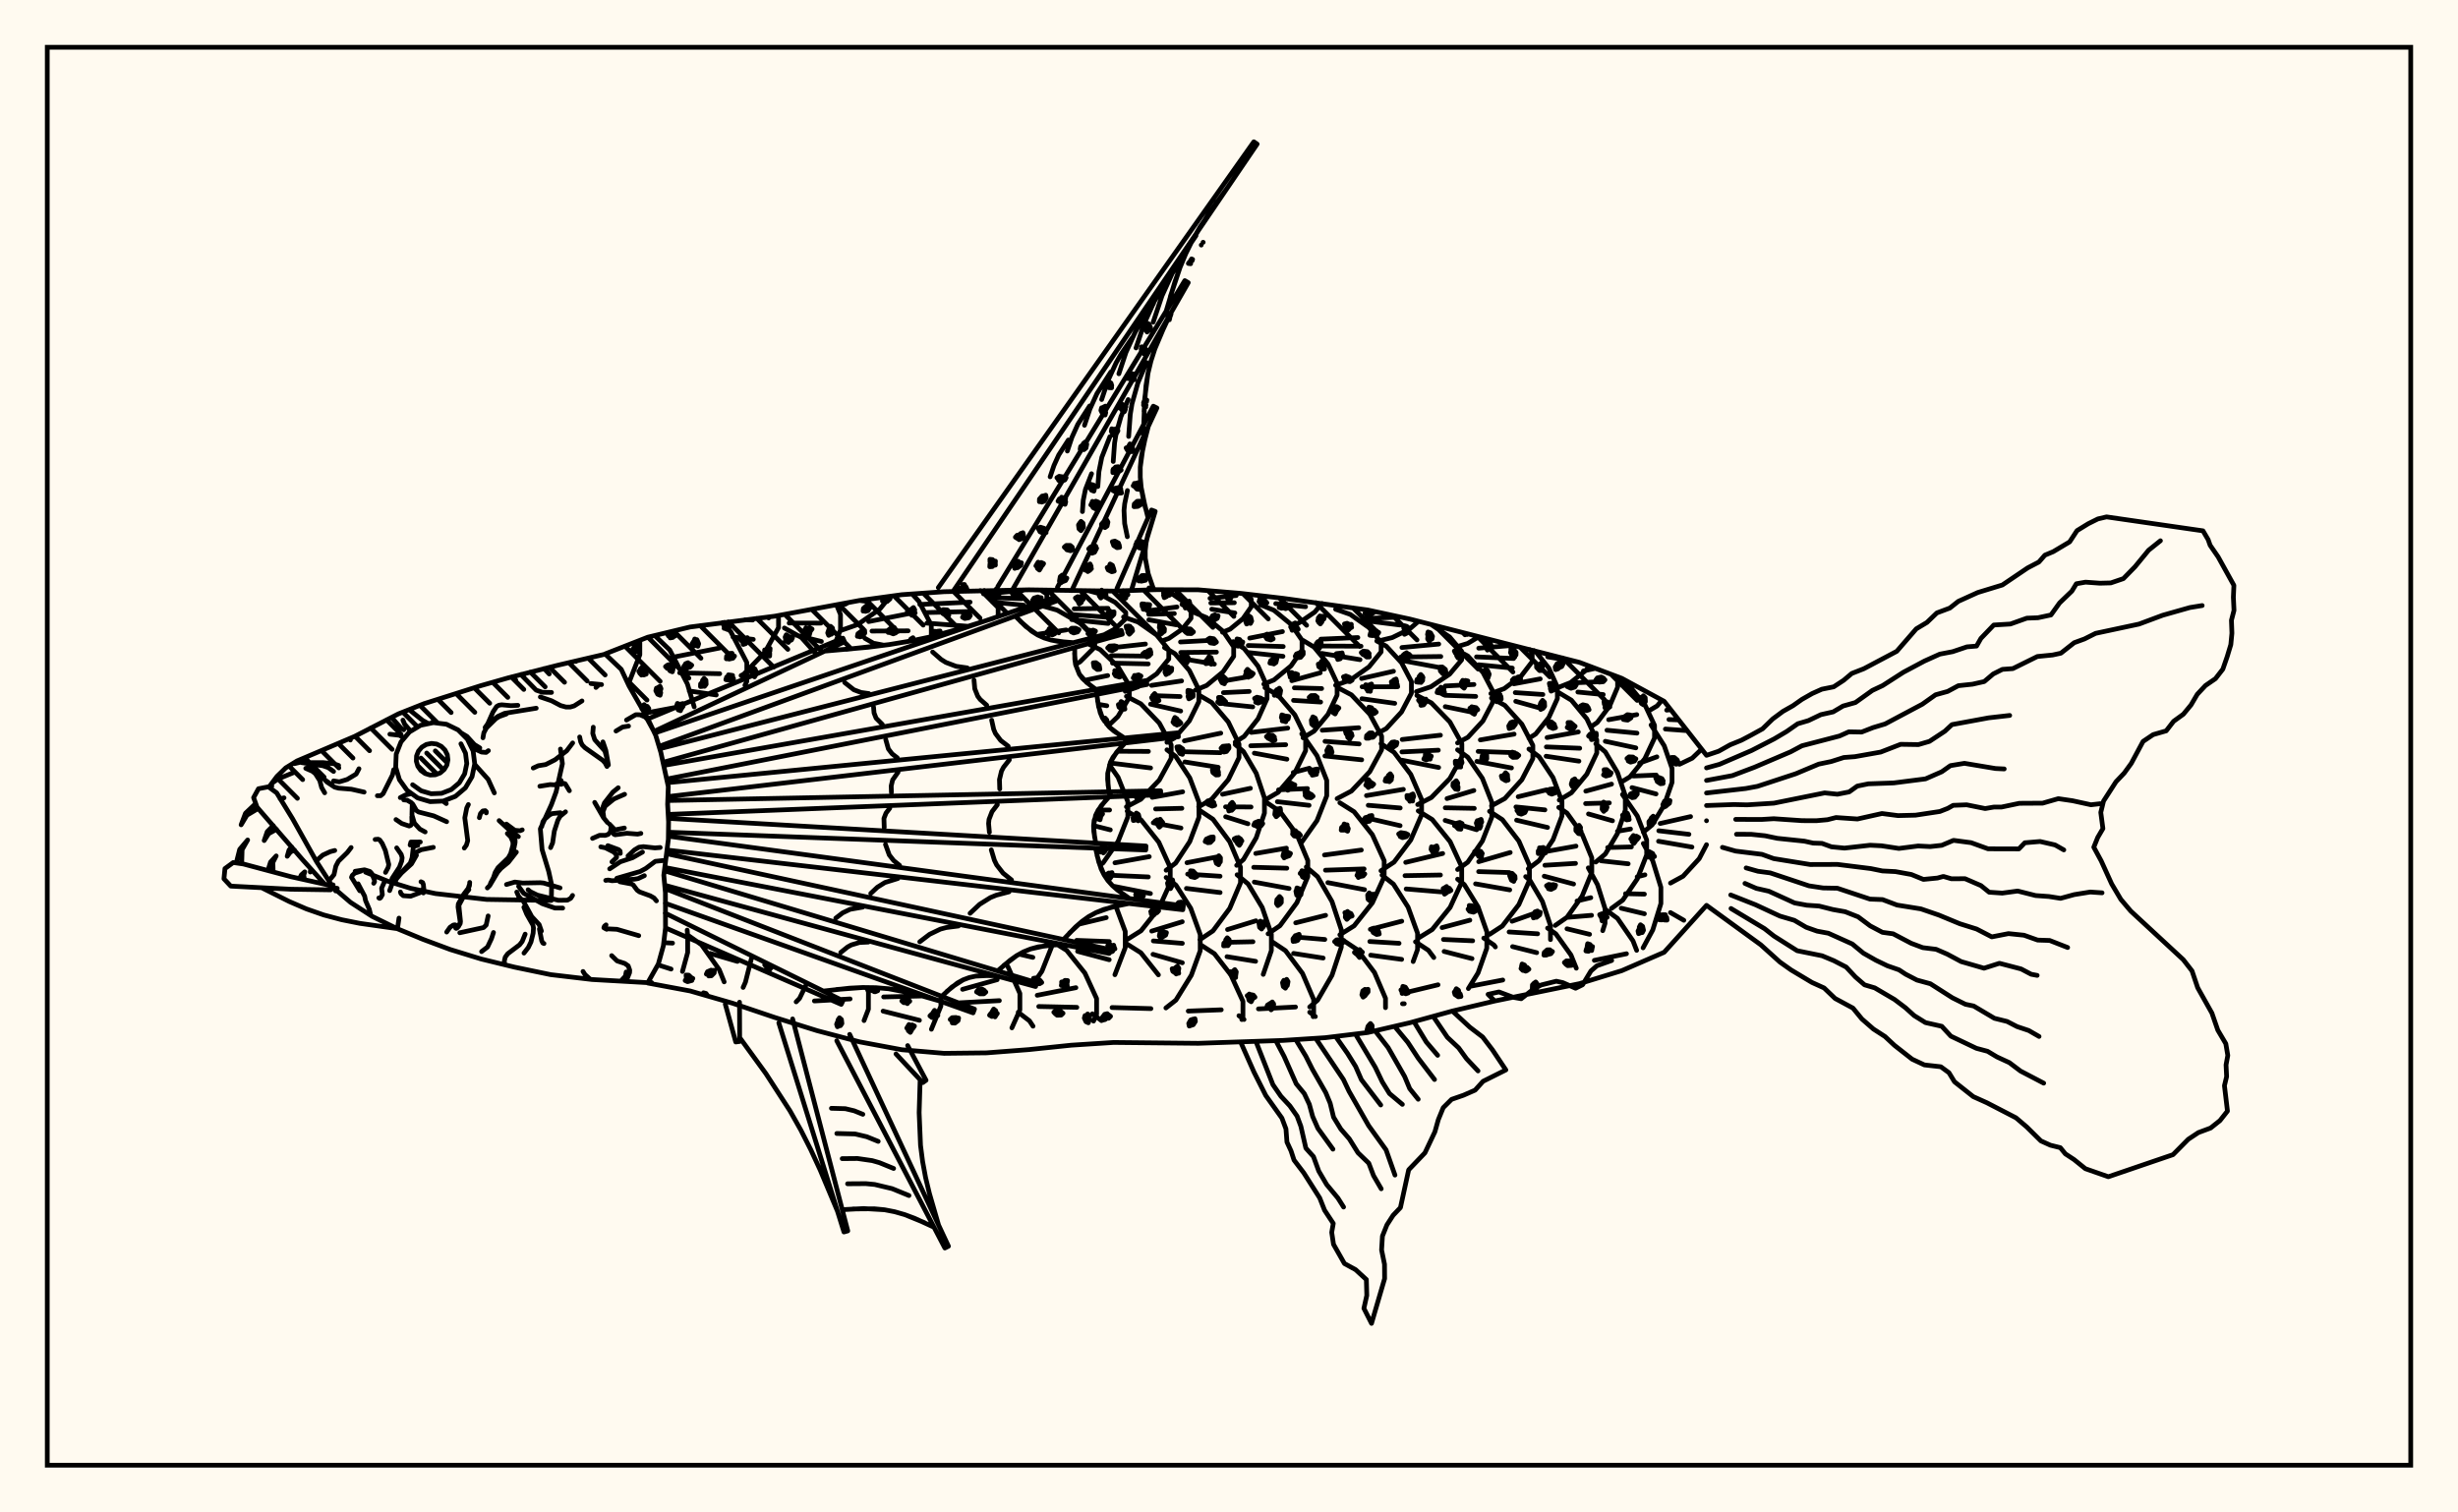 <svg xmlns="http://www.w3.org/2000/svg" width="520" height="320"><rect x="0" y="0" width="520" height="320" fill="floralwhite"/><rect x="10" y="10" width="500" height="300" stroke="black" stroke-width="1" fill="none"/><path stroke="black" stroke-width="1" fill="none" stroke-linecap="round" stroke-linejoin="round" d="
M 128.05 138.34 137.03 134.82 145.99 132.66 163.91 130.37 181.83 127.05 190.79 125.82 199.74 125.19 217.66 124.79 235.58 125.06 244.54 124.76 253.5 124.79 262.46 125.54 271.42 126.59 289.34 129.06 298.3 130.99 334.14 140.14 343.1 143.52 352.06 148.38 361.02 159.81 
M 361.02 191.55 352.06 201.48 343.1 205.37 334.14 208.12 316.22 211.79 307.26 213.91 298.3 216.38 289.34 218.46 280.38 219.55 271.42 220.13 253.5 220.74 235.58 220.56 226.62 221.14 217.66 222.07 208.7 222.76 199.74 222.86 190.79 222.1 181.83 220.43 172.87 218.07 163.91 215.27 154.95 212.25 145.99 209.66 137.05 207.99 
M 145.48 198.05 145.38 196.79 
M 132.92 144.79 135.36 138.53 135.36 135.48 
M 145.85 198.09 145.48 197.84 
M 146.86 149.55 145.43 144.73 141.69 137.52 138.77 134.71 
M 136.34 150.91 143.73 149.52 
M 157.59 144.97 157.99 144.2 157.99 140.17 154.61 133.68 152.82 131.73 
M 142.07 139.11 152.26 137.1 
M 143.79 142.36 152.26 142.54 
M 145.81 146.19 151.53 147.04 
M 156.78 142.93 157.34 142.64 161.81 138.02 164.7 132.79 164.7 130.23 
M 157.58 131.13 159.24 131.18 
M 155.07 134.78 159.36 135.28 
M 163.66 130.41 163.7 130.4 
M 172.77 138.49 169.55 134.89 165.94 132.87 
M 176.03 137.63 177.81 133.28 177.81 130.02 176.96 127.95 
M 166.95 131.82 173.67 131.84 
M 168.56 134.42 173.77 135.72 
M 177.77 133.43 181.43 132.15 186.12 128.88 188.34 126.15 
M 181.84 127.04 183.44 127.25 
M 185.79 136.67 182.97 135.05 
M 197.02 134.71 197.02 132.24 194.4 127.23 192.97 125.67 
M 183.77 131.51 192.53 129.78 
M 184.47 133.52 192.12 133.47 
M 185.07 136.14 187.05 136.52 
M 211.16 130.47 211.16 128.55 207.79 125.18 207.38 124.95 
M 194.59 127.89 205.23 127.4 
M 196.09 129.6 205.46 129.38 
M 196.09 131.84 204.94 132.52 
M 214.64 207.68 213.24 204.55 212.76 203.94 
M 208.04 208.09 210.96 207.28 
M 214.77 130.34 218.57 128.87 221.46 126.91 221.46 125.7 220.19 124.84 
M 208.06 125.65 216.32 124.96 
M 209.41 126.4 216.17 126.67 
M 209.96 127.39 216.6 128.05 
M 219.12 207.36 220.42 205.5 222.63 199.94 
M 215.64 201.88 218.51 202.56 
M 227.53 140.57 228.48 140.03 231.6 136.91 231.6 134.97 228.48 131.85 223.65 129.09 220.15 128.09 
M 219.34 134.23 225.55 133.28 
M 229.82 206.54 229.5 205.86 225.66 201.08 223.72 199.87 
M 230.48 135.45 232.45 134.92 235.92 133.04 238.16 130.9 238.16 129.58 235.92 127.45 232.45 125.57 230.36 125 
M 227.25 128.81 234.41 128.71 
M 227.16 130.05 234.35 130.6 
M 226.73 131.09 234.45 131.91 
M 234.45 153.57 236.5 151.6 238.91 147.56 238.91 145.06 236.5 141.02 232.77 137.45 230.48 136.36 
M 229.42 143.95 234.34 142.93 
M 231.93 146.35 234.73 146.37 
M 232.33 149.01 234.15 149.32 
M 232.68 183.06 233.35 182.58 236.54 178.01 238.6 172.84 238.6 169.63 236.54 164.46 234.72 161.85 
M 234.6 167.74 235.08 167.67 
M 232.34 171.38 234.74 171.38 
M 231.35 174.68 234.89 175.58 
M 235.86 206.23 238.05 200.5 238.05 197.08 236.05 191.71 
M 228.21 195.54 234.03 194.15 
M 227.77 198.96 234.68 199.21 
M 227.97 201.28 234.66 203.06 
M 238.05 146.27 240.77 145.32 244.71 142.56 247.26 139.43 247.26 137.5 244.71 134.37 240.77 131.61 237.69 130.54 
M 234.69 137.11 242.32 136.26 
M 235.08 138.72 242.57 138.82 
M 235.35 140.3 242.91 140.47 
M 238.3 170.7 241.35 169.11 245.25 165.05 247.77 160.44 247.77 157.59 245.25 152.98 241.35 148.91 238.3 147.33 
M 237.91 156.35 243.15 155.91 
M 236.4 158.95 242.95 158.98 
M 235.05 161.45 243.41 162.48 
M 238.46 198.77 241.39 196.93 245.15 192.2 247.57 186.85 247.57 183.54 245.15 178.19 241.39 173.46 238.46 171.62 
M 235.87 182.55 243.13 181.25 
M 235.62 185.21 242.93 185.54 
M 235.65 187.52 243.38 189.05 
M 245.07 206.26 241.35 201.58 238.42 199.73 
M 245.99 135.54 247.28 135.08 250.13 133.09 251.96 130.82 251.96 129.42 250.13 127.15 247.28 125.16 246.18 124.77 
M 242.75 129.24 248.99 128.42 
M 243.01 129.98 248.44 129.82 
M 243.04 131.14 248.81 132.19 
M 246.87 157.06 248.53 156.1 251.62 152.51 253.62 148.45 253.62 145.93 251.62 141.87 248.53 138.28 246.35 137.01 
M 243.61 145.01 249.97 144.07 
M 243.86 147.17 249.65 147.37 
M 243.4 148.98 249.78 150.44 
M 246.7 184.13 248.71 182.61 251.7 178.06 253.64 172.92 253.64 169.73 251.7 164.58 248.71 160.03 246.87 158.64 
M 243.76 168.7 250.2 167.53 
M 244.47 171.16 250.03 171.02 
M 243.98 174.08 249.84 175.19 
M 252.03 206.33 253.91 201.15 253.91 197.72 251.9 192.17 248.77 187.27 246.7 185.65 
M 243.65 197 250.11 195.02 
M 244 199.08 250.13 199.59 
M 243.92 201.91 250.13 203.7 
M 252.9 146.01 255.27 145.03 258.75 142.14 260.99 138.87 260.99 136.84 258.75 133.57 255.27 130.68 252.55 129.56 
M 249.74 135.83 256.93 135.44 
M 249.78 138.05 257.34 137.97 
M 250.21 139.37 256.91 140.51 
M 253.59 170.7 256.34 169.09 259.85 164.97 262.12 160.31 262.12 157.42 259.85 152.75 256.34 148.63 253.59 147.03 
M 250.56 156.74 258.26 155.12 
M 250.79 159.06 258.19 159.25 
M 250.67 161.21 257.72 162.34 
M 253.84 198.81 256.61 196.95 260.15 192.2 262.43 186.81 262.43 183.48 260.15 178.09 256.61 173.33 253.84 171.48 
M 251.11 182.53 257.88 181.23 
M 251.25 184.94 258.11 185.39 
M 250.99 187.97 258.12 188.84 
M 260.39 206.26 256.91 201.78 254.05 199.93 
M 258.62 133.77 260.23 133.12 262.96 130.89 264.71 128.38 264.71 126.82 263.94 125.71 
M 255.98 126.59 261.53 126 
M 256.15 127.58 261.13 127.52 
M 256.35 128.89 261.24 129.69 
M 261.31 157.02 263.21 155.81 266.15 152.07 268.05 147.83 268.05 145.2 266.15 140.96 263.21 137.22 260.91 135.75 
M 258.54 144.13 264.54 143.11 
M 258.82 146.55 264.27 146.29 
M 259.08 148.94 265.02 149.56 
M 261.62 183.09 263.06 181.85 265.76 177.25 267.5 172.04 267.5 168.82 265.76 163.61 263.06 159.01 261.31 157.51 
M 258.63 168.05 264.53 166.79 
M 259.27 170.71 264.66 170.74 
M 259.29 172.8 264.01 174.29 
M 267.24 206.16 268.96 201.13 268.96 197.64 267.03 192 264.04 187.02 261.71 185.08 
M 259.69 196.67 265.7 194.82 
M 259.22 199.38 265.07 199.25 
M 259.58 202.41 265.63 203.39 
M 267.37 144.74 269.51 143.86 273.12 140.89 275.45 137.53 275.45 135.45 273.12 132.09 269.51 129.12 266.69 127.96 
M 264.38 135.01 271.31 133.63 
M 264.07 136.57 271.47 136.79 
M 264.05 138.06 271.42 138.86 
M 267.61 169.26 270.38 167.65 273.92 163.51 276.21 158.82 276.21 155.92 273.92 151.24 270.38 147.1 267.61 145.49 
M 264.71 154.96 272.43 154.05 
M 264.6 157.79 272 157.56 
M 265.36 159.35 272.25 160.63 
M 268.27 197.57 270.78 195.86 274.36 190.99 276.67 185.48 276.67 182.07 274.36 176.56 270.78 171.7 267.98 169.8 
M 265.66 180.57 272.15 179.45 
M 265.23 183.5 272.23 183.69 
M 265.35 186.63 272.71 187.99 
M 275.55 205.95 271.96 201.15 269.14 199.26 
M 273.1 132.39 274.74 131.83 278.14 129.5 279.67 127.67 
M 269.88 127.71 276.2 128.37 
M 275.67 156.1 277.99 154.7 280.96 151.11 282.87 147.06 282.87 144.54 280.96 140.48 277.99 136.9 275.67 135.5 
M 273.28 144.02 279.3 142.35 
M 273.83 145.53 279.6 145.68 
M 273.65 148.18 279.39 148.54 
M 275.29 178.32 278.62 173.61 280.68 168.37 280.68 165.13 278.62 159.9 275.39 155.26 
M 273.6 163.44 277.01 162.54 
M 270.48 167.11 276.6 166.84 
M 270.23 169.62 276.94 170.39 
M 282.02 205.65 283.76 200.39 283.76 196.71 281.79 190.75 278.74 185.48 276.35 183.43 
M 274.11 195.25 280.44 193.66 
M 274.1 198.25 280.27 198.77 
M 273.66 201.72 279.92 202.7 
M 282.55 144.99 285.65 143.89 289.62 141.09 292.18 137.92 292.18 135.96 289.62 132.79 285.65 129.99 282.55 128.9 
M 279.42 135.23 287.26 134.89 
M 279.28 136.68 287.93 136.72 
M 279.61 138.24 287.72 139.57 
M 282.87 168.97 285.9 167.37 289.78 163.27 292.29 158.63 292.29 155.75 289.78 151.11 285.9 147.01 282.87 145.41 
M 279.72 154.5 287.45 153.97 
M 280.31 156.85 287.53 157.4 
M 280.29 159.94 288.07 160.76 
M 283.45 197.78 286.47 195.88 290.33 191.02 292.83 185.52 292.83 182.11 290.33 176.61 286.47 171.75 283.45 169.85 
M 280.2 180.9 287.99 179.85 
M 280.41 184.11 288.58 183.84 
M 280.91 186.74 288.68 188.23 
M 290.14 204.91 287.15 200.94 284.33 199.06 
M 291.69 135.59 294.53 134.9 298.16 133.12 300.1 131.45 
M 288.77 129.74 291.13 129.44 
M 288.68 130.86 295.99 130.58 
M 288.86 131.32 296.11 132.23 
M 291.39 155.17 293.27 154.15 296.5 150.64 298.59 146.66 298.59 144.2 296.5 140.22 293.27 136.71 291.26 135.62 
M 288.04 143.56 294.8 142.02 
M 288.16 145.31 295 145.3 
M 288.12 147.83 295.06 148.81 
M 292.15 184.23 294.92 182.4 298.45 177.72 300.74 172.42 300.74 169.14 298.45 163.84 294.92 159.17 292.15 157.34 
M 289.08 168.33 296.89 167.01 
M 289.46 170.38 296.22 170.95 
M 289.67 173.18 296.2 174.69 
M 298.96 203.44 299.89 200.88 299.89 197.46 297.89 191.93 294.79 187.06 292.37 185.15 
M 289.9 196.63 296.55 194.9 
M 289.79 199.2 295.98 199.58 
M 289.97 202.09 296.53 202.98 
M 299.64 146.33 302.72 145.3 306.67 142.64 309.21 139.63 309.21 137.77 306.67 134.76 302.8 132.16 
M 296.58 137 304.37 136.27 
M 296.35 139.01 304.81 138.9 
M 296.95 139.81 304.63 141.25 
M 299.92 170.23 302.81 168.74 306.73 164.71 309.26 160.14 309.26 157.32 306.73 152.75 302.81 148.71 299.75 147.14 
M 296.64 156.46 304.73 155.55 
M 296.58 159.09 304.28 158.72 
M 296.53 160.83 304.35 162.38 
M 300.03 198.5 302.99 196.67 306.78 191.98 309.23 186.67 309.23 183.39 306.78 178.08 302.99 173.39 300.03 171.56 
M 297.38 182.46 305.21 180.58 
M 297.23 185.27 304.73 185.13 
M 297.48 188.08 304.82 188.7 
M 303.33 202.59 302.18 201.06 299.45 199.26 
M 308.3 136.8 310.49 136.14 312.78 134.76 
M 308.35 157.18 310.53 156 313.72 152.54 315.78 148.61 315.78 146.18 313.72 142.26 310.53 138.8 308.3 137.59 
M 305.75 145.14 311.82 144.82 
M 305.69 147.11 312.19 147.34 
M 305.75 149.51 311.77 150.75 
M 308.36 183.97 310.5 182.43 313.6 177.95 315.6 172.88 315.6 169.74 313.6 164.67 310.5 160.19 308.35 158.64 
M 306.12 168.96 311.8 167.25 
M 305.75 170.91 311.89 171.03 
M 305.73 173.58 312.39 175.55 
M 314.53 200.64 314.57 197.21 312.69 191.87 309.78 187.16 308.36 186.01 
M 305.08 196.26 310.95 194.69 
M 305.37 198.77 311.55 199.05 
M 305.51 201.3 307.42 201.8 
M 315.4 146.74 318.22 145.7 321.82 143.02 324.14 139.99 324.14 138.12 323.59 137.4 
M 312.83 137.14 319.97 136.55 
M 312.36 138.98 320.22 139.32 
M 312.84 140.65 319.94 141.35 
M 315.53 170.5 318.35 168.95 321.95 164.98 324.28 160.49 324.28 157.7 321.95 153.21 318.35 149.24 315.53 147.69 
M 313.17 156.55 320.32 155.32 
M 312.71 158.98 320.43 159.25 
M 312.43 161.09 319.76 162.48 
M 315.12 197.69 317.83 195.92 321.32 191.39 323.56 186.26 323.56 183.08 321.32 177.95 317.83 173.42 315.12 171.65 
M 312.82 182.31 319.49 180.37 
M 312.81 184.41 319.28 184.61 
M 312.16 187 319.39 188.28 
M 316.35 200.35 316.06 199.95 313.9 198.48 
M 323.45 156.2 324.88 155.3 327.67 151.79 329.47 147.81 329.47 145.35 327.67 141.37 324.88 137.86 324.48 137.61 
M 320.26 144.68 325.84 143.64 
M 320.56 146.54 326.4 146.94 
M 320.66 148.38 326.3 149.95 
M 323.31 183.82 325.6 182.09 328.55 177.66 330.44 172.65 330.44 169.54 328.55 164.53 325.6 160.1 323.45 158.48 
M 321.18 168.57 327.19 167.11 
M 320.7 170.73 326.83 171.35 
M 320.84 173.53 327.39 175.07 
M 328.01 198.8 328.01 195.83 326.3 190.73 323.64 186.22 322.76 185.47 
M 319.88 194.92 324.7 193.21 
M 319.26 197.18 325.29 197.57 
M 329.69 145.44 332.28 144.41 335.58 141.77 336.19 140.91 
M 327.43 138.98 333.44 139.97 
M 329.87 169.28 332.43 167.74 335.7 163.79 337.81 159.32 337.81 156.56 335.7 152.09 332.43 148.14 329.87 146.6 
M 327.29 156.05 333.9 154.86 
M 327.14 158.03 334.2 158.31 
M 327.09 160 334.03 161.04 
M 329.02 195.8 331.51 194.07 334.69 189.63 336.75 184.6 336.75 181.49 334.69 176.47 331.51 172.03 329.76 170.82 
M 326.61 180.24 333.41 179.02 
M 326.83 183.07 333.31 182.67 
M 326.69 185.38 332.9 187.04 
M 329.83 198.54 329.14 197.58 327.4 196.36 
M 336.69 153.68 337.91 152.86 340.53 149.37 342.21 145.41 342.21 143.18 
M 334.98 141.96 337.5 141.41 
M 333.67 144.44 339.21 144.21 
M 333.8 146.42 339.17 146.95 
M 337.6 182.39 339.61 180.69 342.18 176.34 343.84 171.41 343.84 168.36 342.18 163.44 339.61 159.09 337.6 157.39 
M 335.48 167.39 340.93 165.9 
M 335.44 170.02 340.46 169.88 
M 336.05 172.21 341.13 173.66 
M 339.06 196.91 339.55 195.36 339.55 192.23 337.96 187.18 336.01 183.62 
M 333.62 190.63 336.54 189.93 
M 331.59 194.09 336.7 193.66 
M 331.5 196.51 335.84 197.57 
M 343.09 165.41 344.82 164.36 347.98 160.51 350.02 156.16 350.02 153.46 347.98 149.11 344.82 145.26 342.35 143.76 
M 340.32 152.27 346.27 151.2 
M 339.96 154.5 346.31 155.11 
M 339.61 156.84 346.07 158.23 
M 340.91 192.2 343.31 190.44 346.38 185.95 348.36 180.87 348.36 177.72 346.38 172.64 343.24 168.1 
M 342.18 175.88 344.94 175.4 
M 340.11 179.32 345.13 179.19 
M 338.72 182.13 344.45 182.76 
M 343.36 196.01 342.19 194.31 339.65 192.45 
M 348.75 150.43 350.58 149.35 351.61 148.13 
M 347.65 176.07 349.52 174.53 352.08 170.31 353.73 165.53 353.73 162.58 352.08 157.8 349.29 153.39 
M 346.87 161.44 350.52 160.13 
M 345.53 164.19 350.38 163.98 
M 345.26 166.64 350.34 167.98 
M 350.51 193.96 351.37 191.17 351.37 187.73 349.65 182.15 347.65 178.46 
M 346.35 185.52 347.99 185.09 
M 343.88 189.08 347.88 189.18 
M 342.98 192.16 347.88 193.33 
M 355.31 161.7 358 160.41 359.99 158.5 
M 352.59 150.25 353.45 150.15 
M 353.07 152.23 355.15 152.32 
M 352.32 154.25 356.93 154.59 
M 353.4 186.84 356.06 185.39 359.47 181.68 361.02 178.72 
M 361.02 173.65 361.02 173.65 
M 351.22 174.23 357.65 172.77 
M 350.92 175.77 357.3 176.52 
M 350.87 177.99 357.94 179.22 
M 144.38 205.54 145.48 201.52 145.48 198.05 
M 140.42 199.45 142.28 199.54 
M 139.17 204.14 141.97 205.03 
M 153.2 207.74 152.15 205.14 148.41 199.89 145.85 198.09 
M 157.21 208.92 157.7 207.81 158.95 202.86 
M 150.22 201.72 156 203.41 
M 157.58 131.13 157.58 131.13 
M 168.43 211.97 169.15 211.23 170.66 208.11 
M 182.79 215.93 183.72 213.51 183.72 209.87 183.36 208.94 
M 172.29 211.78 179.84 211.35 
M 188.34 126.15 188.34 126.15 
M 181.84 127.04 181.84 127.04 
M 197.04 217.77 199.05 212.87 199.05 211.24 
M 186.94 210.93 194.87 210.73 
M 186.82 213.93 194.51 215.87 
M 214.07 217.47 215.76 213.68 215.76 210.19 214.64 207.68 
M 203.64 209.32 208.04 208.09 
M 203 212.17 211.42 211.71 
M 218.54 217.12 217.79 215.99 215.41 214.17 
M 231.34 216.04 231.99 214.62 231.99 211.27 229.82 206.54 
M 219.43 210.58 227.61 208.97 
M 219.75 212.95 227.81 213.13 
M 233.03 215.94 231.1 214.5 
M 235.26 213.17 243.48 213.4 
M 246.65 213.26 248.77 211.6 252.03 206.33 
M 262.71 215.71 262.95 215.18 262.95 211.86 260.39 206.26 
M 251.38 213.92 258.36 213.65 
M 263.94 125.71 263.94 125.71 
M 263.18 215.7 262.1 214.9 
M 277.8 215.1 277.91 214.85 277.91 211.46 275.55 205.95 
M 266.23 213.46 274.07 213.06 
M 277.07 213.05 278.74 211.62 281.79 206.35 282.02 205.65 
M 278.27 215.08 277.07 214.16 
M 293.11 213.2 293.11 211.21 290.78 205.76 290.14 204.91 
M 291.13 129.44 291.13 129.44 
M 296.62 210.19 304.22 208.36 
M 296.7 212.37 297.08 212.36 
M 312.78 134.76 312.78 134.76 
M 310.64 209.16 312.69 205.85 314.53 200.64 
M 307.42 201.8 311.41 202.82 
M 319.97 136.55 319.97 136.55 
M 311.23 208.64 317.92 207.35 
M 324.48 137.61 324.48 137.61 
M 319.99 200.28 325.09 201.56 
M 333.47 204.85 332.34 202.05 329.83 198.54 
M 335.84 197.57 336.28 197.68 
M 346.24 201.07 345.46 199.06 343.36 196.01 
M 337.29 203.19 344.09 201.79 
M 347.6 200.54 349.65 196.75 350.51 193.96 
M 359.99 158.5 359.99 158.5 
M 353.45 150.15 353.45 150.15 
M 355.15 152.32 355.15 152.32 
M 356.22 194.71 353.39 193.08 
M 198.5 124.33 265.25 30 265.95 30.48 201.62 125.13 
M 211.1 124.09 250.65 59.37 251.38 59.8 214.17 124.84 
M 223.71 124.25 243.99 85.94 244.75 86.32 226.73 124.96 
M 236.31 124.47 243.6 107.91 244.39 108.2 239.34 124.94 
M 243.07 124.39 244.55 124.77 
M 259.45 40.03 255.64 45.29 252.29 50.77 250.87 53.64 249.64 56.59 248.56 59.63 246.7 65.84 
M 247.61 66.39 245.3 71.33 244.31 73.84 243.49 76.39 242.86 78.99 242.17 84.32 241.97 89.77 
M 242.92 90.25 241.82 94.54 241.23 98.83 241.23 100.97 241.42 103.12 241.8 105.27 242.87 109.56 
M 243.87 109.93 242.82 113.21 242.46 114.85 242.28 116.49 242.29 118.12 242.91 121.38 244.03 124.63 
M 257.52 42.65 253.89 47.99 252.29 50.77 250.87 53.64 249.64 56.59 247.6 62.72 
M 253.02 49.85 249.71 54.73 248.25 57.27 245.83 62.58 243.96 68.17 
M 248.52 57.06 245.52 61.47 244.2 63.76 242.01 68.57 240.33 73.62 
M 244.01 64.27 241.34 68.21 240.16 70.26 238.2 74.56 236.7 79.08 
M 239.51 71.48 237.15 74.95 236.12 76.76 234.39 80.54 233.06 84.53 
M 235.01 78.69 232.07 83.26 230.58 86.53 229.43 89.98 
M 230.51 85.9 228.03 89.75 226.77 92.52 225.8 95.43 
M 226.01 93.1 223.98 96.25 222.96 98.51 222.16 100.88 
M 246.42 68.85 244.31 73.84 243.49 76.39 242.86 78.99 242.43 81.63 242.03 87.04 
M 242.55 76.7 240.73 80.99 239.48 85.42 239.11 87.69 238.77 92.34 
M 238.67 84.54 237.15 88.13 236.1 91.84 235.79 93.75 235.51 97.64 
M 234.8 92.39 233.09 96.76 232.48 99.8 232.25 102.94 
M 230.92 100.23 229.63 103.55 229.16 105.86 228.99 108.24 
M 242.34 92.39 241.44 96.68 241.23 98.83 241.23 100.97 241.42 103.12 242.3 107.42 
M 238.51 103.79 237.93 106.58 237.79 107.98 237.92 110.77 238.49 113.56 
M 137.06 152.1 178.32 135.02 178.66 135.79 138.33 154.77 
M 138.48 155.1 223.17 126.37 223.45 127.17 139.42 157.92 
M 139.57 158.42 237.21 133.37 237.43 134.19 140.3 161.29 
M 140.45 161.94 242.49 143.99 242.65 144.82 141.06 164.83 
M 141.22 165.6 249.21 155.04 249.3 155.88 141.3 168.54 
M 141.27 169.37 245.54 167.31 245.56 168.16 141.36 172.31 
M 141.4 173.15 242.43 179 242.39 179.84 141.41 176.08 
M 141.4 176.92 250.34 191.65 250.23 192.48 141.12 179.85 
M 141.02 180.62 234.81 200.9 234.64 201.73 140.65 183.54 
M 140.56 184.23 219.32 207.91 219.08 208.73 140.62 187.29 
M 140.69 188 206.16 213.5 205.86 214.3 140.73 191.11 
M 140.72 193.2 178.33 211.73 177.97 212.5 140.79 196.32 
M 174.47 137.76 183.57 136.95 188.09 136.38 192.57 135.64 197.01 134.71 205.77 132.27 214.42 129.34 
M 214.77 130.34 217.05 132.58 219.55 134.36 220.91 134.98 222.36 135.42 223.89 135.71 227.07 135.97 
M 227.35 137 227.38 139.46 227.54 140.61 228.36 142.67 229.87 144.38 231.84 145.86 
M 232.03 146.91 232.42 149.54 233.23 151.91 234.7 153.85 235.67 154.68 237.89 156.15 
M 238 157.21 236.22 159.16 234.91 161.27 234.34 163.63 234.32 164.9 234.6 167.53 
M 234.63 168.59 232.96 170.47 231.78 172.49 231.35 174.72 231.4 175.91 231.81 178.39 
M 231.76 179.45 232.46 182.42 233.58 185.11 234.37 186.3 235.34 187.37 236.45 188.34 238.94 190.1 
M 238.81 191.16 235.21 191.9 231.86 193.09 230.32 193.93 228.88 194.96 227.53 196.13 224.98 198.78 
M 224.76 199.82 221.3 200.06 218.04 200.77 216.51 201.39 215.06 202.2 213.68 203.18 211.04 205.43 
M 210.75 206.45 207.8 206.4 206.39 206.53 205.04 206.83 203.76 207.31 201.4 208.82 199.22 210.8 
M 198.84 211.8 193.45 210.25 188.02 209.2 185.28 208.97 182.52 208.93 179.75 209.07 174.18 209.69 
M 179.03 137.39 188.09 136.38 192.57 135.64 197.01 134.71 201.41 133.58 210.1 130.84 
M 215.9 131.49 218.26 133.55 219.55 134.36 220.91 134.98 222.36 135.42 225.47 135.87 
M 197.3 137.95 199.11 139.53 200.1 140.15 202.26 140.97 204.63 141.31 
M 178.7 144.41 180.64 145.94 182.15 146.51 183.8 146.74 
M 227.33 138.25 227.54 140.61 228.36 142.67 229.03 143.57 230.82 145.14 
M 206.06 143.92 206.22 145.73 206.85 147.31 207.37 148 208.74 149.2 
M 184.8 149.59 184.91 150.85 185.34 151.95 186.66 153.26 
M 232.19 148.24 232.75 150.77 233.23 151.91 234.7 153.85 236.75 155.43 
M 209.79 152.37 210.22 154.31 210.59 155.18 211.71 156.67 213.29 157.88 
M 187.39 156.5 187.94 158.45 188.73 159.49 189.82 160.33 
M 237.08 158.17 235.48 160.19 234.91 161.27 234.34 163.63 234.43 166.2 
M 213.53 160.77 212.31 162.32 211.87 163.15 211.44 164.95 211.5 166.93 
M 189.99 163.37 188.84 165.02 188.54 166.28 188.58 167.65 
M 233.76 169.52 232.29 171.45 231.47 173.57 231.35 174.72 231.57 177.14 
M 210.99 170.26 209.86 171.74 209.23 173.37 209.14 174.24 209.31 176.1 
M 188.23 171 187.44 172.03 187 173.16 187.06 175.06 
M 232.08 180.96 232.94 183.82 233.58 185.11 234.37 186.3 235.34 187.37 237.67 189.24 
M 209.71 179.81 210.37 182.01 210.85 183 212.2 184.73 213.99 186.17 
M 187.33 178.67 188.13 180.89 189.07 182.09 190.31 183.09 
M 237 191.5 233.49 192.42 231.86 193.09 230.32 193.93 228.88 194.96 226.24 197.42 
M 213.47 188.69 210.79 189.39 209.54 189.9 207.25 191.33 205.22 193.23 
M 189.95 185.87 187.21 186.72 185.62 187.71 184.21 189.03 
M 223.02 199.91 219.64 200.33 218.04 200.77 216.51 201.39 215.06 202.2 212.35 204.27 
M 202.76 195.92 200.17 196.25 198.94 196.58 196.66 197.68 194.58 199.26 
M 182.5 191.93 179.84 192.39 178.25 193.15 176.81 194.26 
M 209.27 206.39 206.39 206.53 205.04 206.83 203.76 207.31 202.54 207.98 200.29 209.78 
M 183.69 199.32 181.82 199.41 180.11 199.92 179.32 200.35 177.86 201.52 
M 196.15 210.99 190.75 209.64 188.02 209.2 185.28 208.97 182.52 208.93 176.97 209.35 
M 192.02 221.22 195.91 228.56 195.22 229.05 189.55 222.99 
M 179.75 218.85 200.65 263.67 199.89 264.05 177.02 220.2 
M 167.68 215.58 179.35 260.43 178.54 260.66 164.76 216.41 
M 156.45 212.04 156.48 220.35 155.65 220.46 153.44 212.46 
M 194.66 228.45 194.45 235.41 194.74 242.32 195.18 245.74 195.81 249.13 196.62 252.5 198.56 259.19 
M 197.61 259.66 193.5 257.77 191.41 256.99 189.29 256.38 187.13 255.96 182.71 255.7 178.18 255.94 
M 177.16 256.24 173.51 247.54 171.54 243.28 169.42 239.1 167.12 235.02 162.02 227.14 156.48 219.52 
M 195.56 258.68 191.41 256.99 189.29 256.38 187.13 255.96 184.93 255.75 180.45 255.79 
M 192.3 252.95 188.73 251.49 185.05 250.61 183.17 250.43 179.31 250.46 
M 189.05 247.22 186.06 246 184.53 245.56 181.4 245.11 178.17 245.14 
M 185.79 241.49 183.38 240.51 180.9 239.92 177.03 239.82 
M 182.54 235.76 180.71 235.02 178.83 234.57 175.89 234.49 
M 307.26 213.91 310.95 217.33 313.66 219.4 315.74 222.13 318.57 226.37 313.75 228.78 312.06 230.65 309.6 231.73 307.09 232.6 305.32 234.36 304.28 236.9 303.56 239.46 301.45 243.92 298.01 247.51 296.27 255.5 294.71 257.14 293.41 259.16 292.46 261.53 292.28 264.46 292.9 267.49 292.92 270.53 290.15 280 288.54 276.82 289.15 274.08 289.06 270.72 286.78 268.63 284.42 267.34 282.11 263.27 281.73 260.74 282.06 258.85 280.22 256.06 279.19 253.46 275.81 248.14 273.76 245.45 273.12 243.5 272.26 241.64 272.05 238.85 271.19 236.56 267.78 231.78 265.29 226.84 262.46 220.47 
M 303.19 215.03 306.2 219.47 308.59 221.71 310.25 224 312.68 226.58 
M 299.12 216.15 301.74 220.46 304.14 223.28 
M 295.02 217.14 297.83 220.53 300.04 223.9 303.48 228.4 
M 290.9 218.09 293.66 221.64 297.16 227.77 298.23 230.33 300.03 232.58 
M 286.74 218.77 290.95 225.82 292.43 228.91 293.95 231.37 296.68 233.66 
M 282.55 219.29 285.06 222.86 286.79 225.65 288.01 228.44 292.1 233.79 
M 278.34 219.68 284.2 228.39 285.39 230.89 289.54 238.16 293.23 243.29 295.11 248.62 
M 274.13 219.96 276.25 223.46 277.64 226.23 280.47 231.18 281.4 233.41 282.12 236.37 283.65 238.88 285.45 240.95 287.29 243.9 289.57 246.1 290.57 248.72 292.2 251.52 
M 269.91 220.19 271.67 223.53 274.22 229.3 275.93 231.38 276.99 233.63 277.7 236.23 278.81 238.74 281.99 243.14 
M 265.7 220.35 269.29 229.49 270.98 231.94 272.88 233.98 274.4 236.14 275.2 238.29 276.26 242.92 277.87 244.71 278.99 247.78 280.66 250.62 283.04 253.48 284.24 255.38 
M 361.02 159.81 363.6 158.94 366.01 157.59 368.42 156.61 370.39 155.57 372.88 154.2 375.03 152.11 377.19 150.51 379.31 149.31 381.21 147.97 383.37 146.74 385.42 145.82 387.92 145.32 390.04 143.93 391.75 142.49 394.32 141.48 401.27 137.8 405.39 133.05 407.66 131.69 409.75 129.68 412.5 128.65 414.29 127.23 418.41 125.36 423.61 123.77 428.95 120.16 431.34 118.91 432.6 117.46 434.37 116.72 437.84 114.65 439.4 112.27 441.77 110.81 443.82 109.79 445.65 109.36 466.05 112.31 467.14 114.17 467.56 115.36 469.26 117.83 472.59 123.84 472.48 126.37 472.61 129.14 472.07 131.23 472.17 133.97 471.94 136.38 471.17 138.93 470.25 141.58 468.69 143.59 466.57 145.05 464.84 146.9 463.52 149.15 461.9 151.11 459.83 152.61 458.27 154.63 455.51 155.43 453.37 156.87 450.88 161.51 449.38 163.58 447.64 165.41 445.01 169.49 444.43 171.89 444.88 175.31 443.78 177.19 442.95 179.25 444.52 182.15 446.73 187.01 448.67 190.28 450.76 192.75 461.88 203.04 463.73 205.42 464.93 208.98 467.94 214.35 469.19 217.96 470.88 220.82 471.3 223.3 470.93 225.3 471.05 227.78 470.59 229.7 471.23 235.08 469.65 237.08 467.67 238.66 465.07 239.63 462.93 241.05 459.71 244.3 446.03 248.97 441.17 247.27 438.78 245.34 436.94 244.13 435.87 242.82 433.77 242.3 431.76 241.39 428.78 238.45 426.49 236.5 420.34 233.32 417.45 232.02 413.48 228.88 412.31 226.96 410.59 225.7 407.11 225.31 404.52 224.1 400.78 221.17 398.79 219.31 396.33 217.72 393.89 215.59 392 213.29 388.22 211.25 385.9 209.03 383.32 207.86 378.91 205.22 376.54 203.54 372.49 199.89 361.02 191.55 
M 361.02 162.47 363.77 161.71 370.55 158.79 375.36 156.32 377.99 154.76 380.32 153.13 382.58 152.46 385.22 151.2 387.81 150.62 389.9 149.38 392.52 148.64 396.1 146.08 398.29 145.05 402.66 142.24 407.11 139.87 410.37 138.4 413.09 137.88 416.11 136.86 418.15 136.69 419.07 135.07 421.79 132.24 425.31 132.03 428.79 130.79 431.14 130.7 433.89 130.11 435.71 127.57 438.31 125.07 439.26 123.51 441.2 123.17 444.24 123.39 446.55 123.33 449.22 122.42 451.67 119.91 454.54 116.42 457.05 114.41 
M 361.02 165.12 366.49 164.1 371.17 162.33 378.81 159.07 381.21 157.79 389.16 155.72 391.12 154.84 393.83 154.89 396.26 153.94 398.81 153.17 406.68 148.99 409.48 147 412.04 146.29 414.29 145.08 417.3 144.76 419.78 144.2 421.67 142.6 423.62 141.62 425.83 141.46 431.01 138.9 434.24 138.58 435.99 138.2 438.81 135.98 440.97 135.19 443.34 134 452.52 132.04 457.54 130.17 463.29 128.54 465.88 128.12 
M 361.02 167.78 369.32 166.83 371.8 166.37 379.89 163.71 384.76 161.67 387.4 161.12 390.06 160.27 392.42 160.09 397.87 159.12 402.09 157.48 405.85 157.54 408.18 156.86 411.44 154.71 412.94 153.31 420.69 151.88 425.16 151.37 
M 361.02 170.43 366.82 170.22 369.6 170.29 375.28 169.93 386.01 167.76 388.72 168.04 391.2 167.55 392.91 166.32 395.25 165.84 400.62 165.65 407.35 164.79 410.8 163.28 412.62 161.99 415.59 161.5 422.16 162.6 424 162.69 
M 367.19 173.36 372.63 173.38 375.25 173.22 381.25 173.63 384.28 173.64 386.61 173.43 388.42 172.97 392.95 173.28 398.14 172.12 401.52 172.56 405.23 172.47 410.39 171.69 412.07 171.03 413.2 170.39 416.05 170.28 419.97 171.07 421.78 170.76 423.44 170.75 427.2 169.96 432.13 169.93 435.45 168.98 438.46 169.42 442.35 170.27 444.35 170.04 
M 367.36 176.51 370.44 176.52 373.42 176.83 376 177.37 381.73 177.97 383.58 178.38 385.45 178.44 387.45 179.17 390.21 179.44 395.63 178.83 398.05 178.95 401.72 179.51 405.79 178.99 408.33 179.12 410.78 178.85 413.27 177.8 416.99 178.29 420.58 179.59 427.1 179.61 428.36 178.31 431.59 178.04 434.76 178.77 436.61 179.82 
M 364.39 179.28 367.17 180.07 372.75 180.76 375.23 181.66 382.94 182.91 388.72 182.89 395.77 183.77 398.23 184.27 400.99 184.41 404.35 185.02 406.9 186.06 409.88 185.77 411.13 185.43 412.84 185.93 415.71 185.91 419.08 187.37 420.81 188.77 423.58 188.96 426.85 188.52 430.65 189.48 433.46 189.68 435.92 190.07 438.8 189.28 442.2 188.73 444.7 188.9 
M 369.4 183.63 371.91 184.34 374.49 184.68 382.69 187.42 385.67 187.87 388.71 187.93 395.61 190.23 398.26 190.33 401.33 191.49 406.37 192.3 410.18 193.61 414.6 195.44 418.16 196.56 421.37 198.22 424.9 197.53 428.18 197.87 431.08 198.9 433.61 198.98 437.42 200.47 
M 369.15 186.91 371.56 187.96 374.21 188.56 379.65 191.04 382.23 191.52 384.84 191.7 387.77 192.44 390.35 192.9 393.09 193.98 395.66 195.9 398.24 197.26 400.5 197.57 404.32 199.58 406.77 200.5 409.59 200.85 411.94 201.87 414.89 203.45 419.73 204.85 422.99 203.81 427.58 205.01 429.7 206.13 430.97 206.37 
M 366.14 189.35 371.4 191.43 376.55 193.82 379.6 194.72 382.11 196.19 384.42 197.01 386.8 197.45 391.85 199.72 394.2 201.66 396.84 203.16 399.28 204.34 401.75 205.2 403.13 206.11 405.53 207.36 408.38 208.14 413.05 211.12 415.79 212.48 417.54 212.85 421.93 215.45 424.62 216.12 426.73 217.21 429.18 218.03 431.37 219.29 
M 366.2 192.22 373.31 196.49 375.28 198.04 380.2 201.15 385.47 202.22 387.96 203.26 390.57 204.61 392.52 206.7 394.45 208.37 396.61 209.01 400.8 211.47 403.1 213.21 404.94 214.87 407.34 216.36 410.79 217.14 412.72 219.23 418.12 221.8 420.48 222.43 422.47 223.62 425.09 224.83 427.45 226.61 432.35 229.17 
M 340.96 203.22 337.84 204.33 336.57 205.43 334.81 208.35 333.32 209.09 330.62 207.9 329.24 207.6 326.04 208.4 324.49 209.21 321.81 211.31 320.15 211.01 317.11 209.87 314.81 210.38 316.22 211.79 
M 56.89 166.54 58.6 164.26 60.44 162.47 62.83 161 75.04 155.8 84.28 151.04 89.74 148.87 101.69 145.08 107.48 143.43 117.99 140.75 128.05 138.4 131.43 141.62 133.08 145.14 137.05 152.08 138.72 155.59 139.8 159.18 141.38 166.43 141.24 170.17 141.44 173.87 141.39 177.61 140.43 185.18 140.77 188.87 140.79 196.32 140.34 200.1 139.27 203.97 137.05 207.91 125.25 207.24 116.49 206.21 108.87 204.63 101.79 202.9 95.27 200.9 89.48 198.74 84.02 196.48 78.73 193.88 74.17 190.93 70.28 187.6 
M 118.57 158.48 118.98 161.58 117.65 167.53 116.65 170.25 114.31 175.36 114.68 179.76 116.08 184.37 116.7 187.2 116.63 190.52 102.95 190.3 92.13 189.06 86.86 187.94 82 186.43 77.33 184.53 
M 68.73 187.1 63.99 181.87 54.38 170.78 53.65 168.76 54.68 166.88 56.79 166.47 58.54 167.76 61.87 173.19 66.96 182.28 70.34 187.55 
M 69.93 188.27 61.54 188.14 48.82 187.48 47.38 185.94 47.59 183.77 49.34 182.49 51.49 182.8 61.6 185.5 70.06 187.38 
M 86.11 167.21 84.5 164.96 83.71 162.31 83.82 159.55 84.83 156.98 86.62 154.87 88.99 153.45 91.7 152.89 94.44 153.23 96.92 154.44 98.88 156.4 100.09 158.88 100.43 161.62 99.86 164.33 98.45 166.7 96.34 168.49 93.77 169.49 91 169.61 88.35 168.82 86.11 167.21 
M 97.51 157.37 98.48 159.36 98.75 161.55 98.3 163.72 97.17 165.62 95.48 167.05 93.42 167.85 91.21 167.94 89.09 167.31 87.29 166.03 
M 89.03 163.02 88.39 162.12 88.08 161.06 88.12 159.95 88.52 158.92 89.24 158.08 90.19 157.51 91.27 157.29 92.37 157.42 93.36 157.91 94.14 158.69 94.63 159.68 94.76 160.78 94.54 161.86 93.97 162.81 93.13 163.53 92.1 163.93 90.99 163.98 89.93 163.66 89.03 163.02 
M 88.51 162.13 90.09 163.71 
M 89.05 160.39 92.45 163.79 
M 90.27 159.33 93.85 162.91 
M 92.09 158.87 94.63 161.41 
M 58.46 164.44 62.92 168.91 
M 61.13 162.05 64.03 164.95 
M 64.46 160.32 68.56 164.41 
M 68.03 158.82 71.68 162.47 
M 71.58 157.3 74.67 160.39 
M 75.11 155.76 78.18 158.84 
M 78.43 154.02 82.95 158.54 
M 81.78 152.3 84.84 155.37 
M 85.22 150.67 88.37 153.82 
M 88.84 149.23 92.61 153 
M 92.64 147.96 95.44 150.76 
M 96.49 146.74 100.45 150.71 
M 100.32 145.51 103.6 148.79 
M 104.23 144.35 107.43 147.55 
M 108.18 143.24 110.81 145.87 
M 112.19 142.19 115.33 145.32 
M 116.25 141.18 119.43 144.35 
M 120.35 140.21 124.22 144.08 
M 124.49 139.29 128.02 142.81 
M 94.49 173.85 91.76 172.62 88.56 171.8 88.1 171.49 87.33 170.15 86.98 169.8 86.13 169.3 85.41 169.24 
M 70.24 187.38 70.48 187.22 
M 110.85 201.65 111.76 200.47 112.33 199.3 112.79 197.43 112.86 196.33 112.75 195.74 111.43 193.42 110.83 191.96 
M 108.58 176.94 108.98 177.77 108.97 178.28 108.7 179.61 108.35 180.47 107.9 181.4 107.29 182.11 105.74 183.45 105.08 184.27 104.66 185.39 103.71 187.06 
M 82.48 155.34 84.5 155.57 85.52 156.16 
M 132.97 153.62 131.71 153.83 130.32 154.67 
M 107.13 174.35 108.91 175.67 110.01 175.77 110.48 175.58 
M 110.75 143.03 110.39 142.66 
M 94.41 170.02 93.73 169.5 
M 87.07 167.9 85.74 168.21 84.68 168.76 
M 127.1 179.18 128.08 179.38 129.74 180.22 130.24 180.63 130.46 181.17 130.42 181.45 129.46 182.35 
M 77.03 167.59 74.34 166.98 71.63 166.76 70.8 166.54 69.18 165.47 67.68 163.9 
M 83.77 173.4 85 174.24 86.57 174.77 86.92 174.61 87.16 174.21 87.12 172.81 
M 135.13 197.96 130.51 196.62 128.1 196.5 127.79 196.27 127.89 195.95 
M 88.92 178.15 86.93 178.16 86.76 178.79 
M 84.08 196.5 84.41 194.25 
M 139.67 179.31 138.56 179.4 136.11 179.13 135.18 179.25 134.21 179.83 132.86 181.1 
M 106.78 204.12 106.69 203.34 106.88 202.52 107.41 201.79 109.92 199.9 110.47 199.2 111.1 197.64 
M 99.29 187.21 99.05 187.96 98.1 189.21 96.96 191.25 96.9 191.9 97.37 195.16 96.87 196.18 
M 123.12 148.3 121.47 149.35 120.62 149.6 119.76 149.6 118.6 149.28 116.69 148.27 114.31 147.46 
M 94.5 197.2 95.2 196.2 95.88 195.73 96.23 195.66 96.65 195.82 96.67 196.23 96.4 196.37 
M 100.44 161.74 103.27 164.89 104.58 167.76 
M 113.44 149.84 106.76 150.92 105.33 151.57 104.7 152.05 103.09 153.77 
M 121.13 189.45 120.75 190.05 120.04 190.45 118.12 190.48 113.68 189.38 112.23 188.67 111.72 188.25 
M 114.54 196.99 114.06 195.61 112.49 193.93 110.76 190.75 109.72 189.66 109.32 188.74 
M 124.43 207.03 124.56 207.16 
M 101.41 173 101.64 172.14 102.14 171.58 102.66 171.51 102.89 171.75 102.87 171.99 
M 125.35 177.38 126.84 176.73 128.06 176.74 128.65 176.55 129.15 176.02 129.27 175.04 
M 116.67 146.5 114.75 146.47 113.43 146.02 110.19 142.71 
M 57.5 166.3 57.2 166.77 
M 85.24 152.36 85.6 153.22 86.89 154.71 
M 62.2 163.42 58.77 164.83 57.67 165.61 56.94 166.58 
M 114.61 174.88 114.85 173.88 115.14 173.41 116.24 172.43 116.82 172.14 118.55 171.95 
M 89.57 188.93 89.71 188.56 89.56 187.13 89.41 186.73 89.06 186.56 
M 66.88 182.15 68.28 180.92 69.87 180.19 70.82 179.94 
M 138.87 190.6 138.35 189.98 137.56 189.53 135.29 188.7 134.79 188.34 133.95 187.22 133.6 187.03 131.12 186.56 
M 122.63 155.93 122.86 156.98 123.17 157.61 123.75 158.2 127.48 160.84 128 161.39 128.41 162.17 
M 83.92 179.39 84.88 180.77 85.08 181.48 84.98 182.19 84.51 183.46 82.92 185.91 82.83 187.33 82.43 188.43 
M 126.08 145.45 126.61 144.96 
M 69.97 185.89 70.66 185.05 71.05 183.26 71.59 182.22 73.46 180.39 74.28 179.32 
M 116.48 179.34 116.91 178.33 117.27 175.85 118.02 173.54 118.5 172.7 119.64 171.76 
M 79.36 177.61 80.01 177.55 80.33 177.71 80.86 178.45 81.53 179.96 82.25 182.92 82.1 183.57 81.56 184.58 
M 109.24 180.28 107.54 182.45 105.99 183.72 105.29 184.52 103.61 187.35 103.1 187.87 
M 68.35 161.39 65.06 161.42 63.56 161.27 62.27 161.57 
M 74.12 156.57 73.89 156.3 
M 99.37 186.69 99.32 187.37 99.02 188.11 98.06 189.34 96.94 191.39 97.38 194.73 97.37 195.28 97 196.02 
M 123.34 205.54 123.76 206.2 124.88 207.2 
M 75.13 184.34 77.11 184.03 78.26 184.38 78.67 184.84 79.19 186.14 79.24 186.56 79.06 186.88 
M 70.32 166.14 68.83 165.08 67.08 163.25 65.05 162.44 
M 130.79 166.67 129.66 167.59 127.87 169.88 127.58 170.67 127.49 171.44 127.61 172.51 
M 68.69 167.74 68.04 166.62 67.65 165.16 66.72 163.69 66.09 163.18 64.68 162.56 
M 71.64 161.95 70.59 161.58 68.34 161.35 64.58 161.36 
M 60.09 168.81 59.25 169 
M 88.1 180.95 87.05 182.78 84.94 184.7 83.88 185.94 83.63 186.54 
M 114.21 166.35 116.39 166 117.37 166.06 118.33 165.6 118.7 165.12 
M 83.25 152.26 84.81 154.01 85.4 154.41 
M 76.11 188.47 74.36 185.62 74.53 185.21 75.04 184.74 76.37 184.31 
M 109.13 143.93 108.38 143.19 
M 103.27 193.79 102.85 195.72 102.31 196.25 97.27 197.35 
M 89.94 176.02 88.82 175.42 87.66 174.15 87.15 172.41 87.2 170.4 
M 101.88 201.33 103.14 200.36 103.98 198.58 104.4 197.29 
M 135.58 176.33 134.89 176.48 132.62 176.3 130.13 176.62 129.85 176.48 129.56 175.76 
M 115.08 199.63 114.83 199.52 114.6 199.04 114.11 196.55 
M 83.29 162.85 83.04 163.95 81.05 167.92 80.52 168.36 79.83 168.36 
M 125.51 153.86 125.4 155.19 125.82 156.5 127.97 158.9 128.58 161.12 
M 132.14 168.05 129.87 169.05 128.02 170.56 127.56 171.73 127.71 172.8 
M 118.48 187.86 115.01 186.83 114.29 186.76 110.58 186.83 108.92 186.62 107.15 187.14 
M 86.56 150.14 89.4 152.41 90.65 153.11 
M 99.72 158.13 101.88 159.12 102.83 159.2 103.32 158.82 
M 121.15 157.19 119.89 158.85 117.41 160.76 115.44 161.76 113.88 162.01 112.81 162.5 
M 105.59 173.62 107.65 175.52 109.67 177.01 
M 132.09 175.19 130.1 175.58 128.91 174.34 
M 75.94 162.65 75.34 163.78 73.43 164.92 71.78 165.42 70.57 165.22 
M 121.85 139.94 121.85 139.87 
M 125.01 144.62 127.26 144.84 
M 99.19 188.22 98.18 189.49 97.07 191.56 97.42 194.95 97.35 195.45 96.67 196.37 
M 131.32 207.59 132.3 206.54 132.47 205.65 
M 127.55 156.97 128.16 158.75 128.71 161.85 
M 136.32 185.27 135.01 185.88 134.26 186.01 129.49 186.34 128.66 186.19 128.14 186.27 
M 91.67 179.28 89.07 179.79 87.9 180.41 86.91 182.73 85.66 183.96 
M 138.21 154.52 136.94 152.18 136.48 151.69 135.4 151.23 134.5 151.21 132.54 152.34 
M 78.45 193.7 78.13 192.38 77.33 190.53 77.14 189.6 75.76 186.99 
M 128.35 196.62 127.75 196.3 127.86 195.97 128.21 195.68 
M 84.71 188.72 84.83 189.09 85.32 189.51 86.87 189.62 88.8 188.89 89.32 188.48 89.45 188.11 
M 132.56 207.36 133.19 205.79 133.22 205.26 132.9 204.35 132.17 203.84 130.55 203.31 129.4 202.19 
M 107.11 151.07 105.63 151.6 104.94 152.02 102.9 154.02 102.36 155.03 102.17 156.1 
M 119.04 192.13 117.39 192.12 114.74 191.2 110.78 188.99 109.71 187.53 
M 116.19 142.6 115.12 141.45 
M 135.92 180.28 133.83 181.47 131.22 182.34 128.98 183.83 
M 107.33 176.35 108.05 177.07 108.52 178.16 108.51 178.83 108.04 180.58 107.54 181.49 105.36 183.58 104.77 184.56 104.39 185.7 103.79 186.83 
M 91.53 152.73 92.65 153.01 
M 97.54 155.06 98.79 155.81 100.36 157.53 101.51 158.24 
M 140.34 182.06 138.63 182.24 136.61 183.75 135.42 184.39 130.49 185.82 
M 88.39 178.87 87.64 179.05 87.43 179.3 87.18 181.49 86.8 182.6 84.85 184.66 
M 98.22 179.43 98.66 178.83 98.95 177.86 98.33 173.03 98.74 170.94 99.09 170.22 
M 70.57 163.22 69.45 162.41 68.33 162.02 63.81 161.35 
M 128.59 178.92 130.86 179.76 131.18 180.06 131.23 180.56 
M 118.72 165.95 119.21 165.72 119.57 165.83 120.46 167.3 
M 125.81 169.77 127.66 172.98 128.52 174.03 
M 109.55 149.23 108.11 149.3 106.14 149.12 105.54 149.21 105.07 149.47 104.3 150.63 103.19 153.12 102.62 153.93 
M 98.24 189.28 97.07 191.35 97.39 195.28 97 196.03 96.51 196.43 
M 81.3 186.64 80.73 187.93 80.89 189.29 80.52 189.96 80.3 190.08 80.14 189.98 
M 70.31 187.57 71.02 188.51 
M 65.74 183.82 65.64 184.5 66.05 184.15 
M 61.71 179.18 61.14 179.85 60.76 181.17 61.45 180.26 62.31 179.86 
M 57.81 174.67 56.53 175.96 55.89 177.84 56.84 176.37 58.5 175.46 
M 54.1 170.01 51.93 172.07 51.01 174.51 52.23 172.48 54.63 171.05 
M 70 187.76 71.35 187.95 
M 63.36 185.88 63.75 185.1 64.47 184.46 64.25 185.17 64.42 186.12 
M 56.69 184.13 57.23 182.4 58.43 181.09 57.73 182.47 57.78 184.45 
M 49.98 182.58 50.71 179.7 52.39 177.72 51.22 179.77 51.13 182.75 
M 55.34 187.81 61.22 190.75 64.84 192.31 68.51 193.59 72.27 194.59 76.12 195.36 84.02 196.48 
M 132.37 143.62 136.87 148.12 
M 132.21 136.71 139.66 144.15 
M 137.07 134.81 145.74 143.48 
M 142.51 133.5 148.29 139.27 
M 148.14 132.37 154.55 138.78 
M 154.09 131.56 163.69 141.16 
M 160.11 130.83 166.67 137.39 
M 166.02 129.98 174 137.96 
M 171.71 128.92 180.08 137.29 
M 177.41 127.87 182.67 133.13 
M 183.16 126.86 189.93 133.63 
M 189.11 126.05 195.31 132.26 
M 195.32 125.5 202.76 132.95 
M 201.7 125.13 207.32 130.76 
M 208.24 124.92 213.11 129.79 
M 214.9 124.83 223.98 133.9 
M 221.7 124.87 231.56 134.73 
M 228.57 124.98 236.24 132.66 
M 235.4 125.06 245.28 134.94 
M 241.95 124.85 250.91 133.82 
M 248.63 124.78 256.59 132.74 
M 255.57 124.97 261.03 130.42 
M 262.96 125.6 268.31 130.95 
M 270.61 126.49 276.42 132.3 
M 278.37 127.5 287.65 136.78 
M 286.23 128.61 291.36 133.73 
M 294.56 130.18 299.77 135.39 
M 303.47 132.33 312.71 141.57 
M 312.61 134.71 320.07 142.18 
M 321.57 136.92 327.86 143.21 
M 330.61 139.21 339.44 148.04 
M 340.81 142.65 346.35 148.19 
M 221.85 134.35 221.65 133.83 221.95 133.03 222.44 132.77 222.63 133.29 222.34 134.08 221.85 134.35 
M 221.51 133.65 222.01 133.41 222.83 133.62 223.14 134.08 222.64 134.33 221.83 134.11 221.51 133.65 
M 228.76 126.15 229 126.66 228.77 127.47 228.31 127.78 228.07 127.27 228.3 126.46 228.76 126.15 
M 229.16 126.82 228.68 127.1 227.85 126.96 227.5 126.53 227.97 126.24 228.81 126.38 229.16 126.82 
M 220.28 126.47 220.13 127.01 219.43 127.47 218.87 127.4 219.02 126.86 219.73 126.4 220.28 126.47 
M 220.07 126.52 219.77 126.99 218.96 127.24 218.45 127.01 218.75 126.54 219.56 126.29 220.07 126.52 
M 227.99 133.26 227.58 133.64 226.73 133.65 226.3 133.3 226.72 132.92 227.56 132.91 227.99 133.26 
M 226.64 133.68 226.95 133.21 227.77 133 228.27 133.24 227.96 133.7 227.14 133.92 226.64 133.68 
M 230.16 134.06 230.44 133.58 231.24 133.31 231.76 133.52 231.47 134 230.67 134.27 230.16 134.06 
M 230.52 133.32 231.01 133.59 231.28 134.39 231.08 134.91 230.59 134.63 230.32 133.84 230.52 133.32 
M 224.44 123.32 224.15 122.84 224.3 122.01 224.74 121.66 225.02 122.14 224.87 122.97 224.44 123.32 
M 224.13 122.94 224.39 122.45 225.17 122.14 225.7 122.32 225.44 122.82 224.66 123.13 224.13 122.94 
M 214.19 124.83 214.71 125.05 215.09 125.8 214.95 126.34 214.43 126.13 214.06 125.37 214.19 124.83 
M 214.42 126.21 214.38 125.66 214.88 124.98 215.43 124.86 215.47 125.41 214.97 126.09 214.42 126.21 
M 209.87 125.26 210.42 125.15 211.16 125.56 211.34 126.09 210.8 126.2 210.06 125.79 209.87 125.26 
M 210.89 126.25 210.51 125.85 210.46 125.01 210.8 124.57 211.19 124.97 211.24 125.81 210.89 126.25 
M 220.78 119.24 220.47 119.71 219.66 119.95 219.15 119.72 219.46 119.25 220.27 119.01 220.78 119.24 
M 219.62 118.94 220.05 119.3 220.19 120.13 219.89 120.61 219.46 120.25 219.33 119.42 219.62 118.94 
M 203.62 130.59 203.96 130.15 204.79 129.98 205.28 130.25 204.94 130.7 204.11 130.86 203.62 130.59 
M 205.07 130.58 204.52 130.61 203.85 130.1 203.74 129.55 204.29 129.52 204.96 130.03 205.07 130.58 
M 210.59 118.72 210.54 119.28 209.94 119.87 209.39 119.91 209.43 119.35 210.03 118.76 210.59 118.72 
M 210.58 119.57 210.02 119.52 209.44 118.9 209.42 118.34 209.97 118.4 210.55 119.01 210.58 119.57 
M 204.55 124.58 204.02 124.75 203.25 124.42 
M 203.68 123.81 204.31 124.08 204.55 124.58 
M 204.04 123.66 203.98 124.22 203.35 124.78 202.99 124.79 
M 203.77 123.67 204.04 123.66 
M 214.67 120.26 214.53 119.72 214.91 118.97 215.42 118.75 215.56 119.29 215.19 120.05 214.67 120.26 
M 214.72 120.06 214.85 119.51 215.53 119.02 216.09 119.07 215.96 119.61 215.28 120.11 214.72 120.06 
M 199.09 129.31 199.54 128.98 200.38 129.04 200.78 129.43 200.33 129.77 199.49 129.71 199.09 129.31 
M 199.3 129.27 199.85 129.19 200.56 129.64 200.73 130.18 200.17 130.26 199.46 129.81 199.3 129.27 
M 191.94 129.44 192.41 129.14 193.25 129.26 193.61 129.69 193.14 129.99 192.3 129.86 191.94 129.44 
M 192.9 130.19 192.63 129.71 192.8 128.88 193.25 128.54 193.52 129.03 193.34 129.86 192.9 130.19 
M 229.21 120.27 229.64 119.92 230.48 119.94 230.9 120.32 230.46 120.67 229.62 120.65 229.21 120.27 
M 230.12 120.93 229.9 120.42 230.14 119.61 230.61 119.32 230.84 119.83 230.6 120.63 230.12 120.93 
M 226.84 115.77 226.42 116.13 225.58 116.13 225.16 115.76 225.58 115.4 226.42 115.4 226.84 115.77 
M 225.37 115.87 225.86 115.62 226.68 115.82 227 116.28 226.5 116.53 225.69 116.32 225.37 115.87 
M 231.04 117.05 230.91 116.51 231.29 115.76 231.81 115.55 231.95 116.09 231.56 116.85 231.04 117.05 
M 232 116.01 231.6 116.4 230.76 116.46 230.31 116.13 230.71 115.73 231.55 115.67 232 116.01 
M 183.83 128.15 183.77 128.7 183.15 129.28 182.59 129.29 182.65 128.74 183.28 128.17 183.83 128.15 
M 183.08 129.35 183.02 128.79 183.51 128.1 184.05 127.97 184.11 128.52 183.62 129.21 183.08 129.35 
M 197.34 133.55 197.9 133.58 198.52 134.32 
M 197.81 134.5 197.39 134.1 197.34 133.55 
M 197.74 134.52 197.75 134.18 198.32 133.56 198.88 133.5 198.86 134.06 198.65 134.29 
M 191.98 135.74 192.92 135.45 193.07 135.54 
M 192.53 135.65 192.67 135.21 193.14 134.92 193.35 135.48 
M 231.29 140.24 231.84 140.2 232.52 140.71 232.64 141.25 232.08 141.29 231.41 140.79 231.29 140.24 
M 231.34 140.6 231.89 140.56 232.57 141.06 232.69 141.61 232.14 141.65 231.46 141.15 231.34 140.6 
M 236.02 136.98 235.62 137.37 234.77 137.42 234.33 137.08 234.73 136.69 235.57 136.64 236.02 136.98 
M 234.76 137.53 234.97 137.01 235.72 136.62 236.26 136.75 236.06 137.27 235.31 137.66 234.76 137.53 
M 234.77 129.22 235.12 129.66 235.08 130.5 234.69 130.9 234.35 130.47 234.39 129.62 234.77 129.22 
M 234.5 130.66 234.53 130.1 235.12 129.5 235.68 129.45 235.65 130 235.06 130.61 234.5 130.66 
M 219.6 111.76 220.11 111.54 220.92 111.79 221.22 112.26 220.7 112.49 219.9 112.24 219.6 111.76 
M 219.77 112.01 220.3 111.84 221.07 112.18 221.31 112.69 220.78 112.85 220.01 112.51 219.77 112.01 
M 224.58 105.19 225.1 105.41 225.46 106.17 225.32 106.71 224.81 106.49 224.44 105.73 224.58 105.19 
M 225.44 105.53 225.14 106.01 224.34 106.25 223.83 106.03 224.12 105.55 224.93 105.31 225.44 105.53 
M 221.24 104.77 221.34 105.32 220.91 106.05 220.38 106.23 220.28 105.68 220.71 104.95 221.24 104.77 
M 221.01 104.89 221.01 105.45 220.44 106.08 219.89 106.15 219.9 105.59 220.46 104.96 221.01 104.89 
M 228.69 110.31 229.11 110.68 229.21 111.52 228.9 111.98 228.49 111.61 228.38 110.77 228.69 110.31 
M 228.47 110.59 228.89 110.97 228.99 111.8 228.68 112.27 228.27 111.89 228.16 111.06 228.47 110.59 
M 189.21 132.77 189.11 133.32 188.45 133.84 187.89 133.81 187.99 133.27 188.66 132.74 189.21 132.77 
M 187.91 133.32 188.43 133.13 189.22 133.42 189.49 133.91 188.97 134.11 188.18 133.81 187.91 133.32 
M 232.5 125.07 233.05 124.94 233.79 125.34 233.99 125.86 233.45 125.99 232.7 125.59 232.5 125.07 
M 233.06 124.85 233.38 125.31 233.28 126.15 232.87 126.53 232.55 126.06 232.65 125.23 233.06 124.85 
M 234.22 120.08 234.76 119.94 235.52 120.32 235.73 120.83 235.19 120.97 234.44 120.59 234.22 120.08 
M 235.41 120.93 234.93 120.65 234.65 119.85 234.85 119.33 235.34 119.61 235.62 120.41 235.41 120.93 
M 238.91 134.19 238.58 133.74 238.65 132.9 239.05 132.51 239.38 132.96 239.31 133.8 238.91 134.19 
M 239.61 133.48 239.05 133.54 238.36 133.05 238.23 132.51 238.78 132.45 239.47 132.94 239.61 133.48 
M 233.69 152.62 233.9 152.59 234.38 152.87 234.12 153.2 
M 233.47 152.29 233.79 151.92 234.16 152.34 234.14 153.22 
M 237.98 150.03 237.43 150.1 236.73 149.62 236.59 149.08 237.14 149.01 237.84 149.49 237.98 150.03 
M 237.71 150.04 237.23 149.75 236.97 148.95 237.18 148.43 237.66 148.72 237.92 149.52 237.71 150.04 
M 237.33 143.04 236.82 143.26 236.01 143 235.72 142.52 236.23 142.3 237.04 142.56 237.33 143.04 
M 237.14 142.95 236.59 142.97 235.93 142.44 235.83 141.89 236.39 141.88 237.04 142.41 237.14 142.95 
M 242.79 128.95 242.23 128.91 241.63 128.31 241.59 127.76 242.15 127.8 242.75 128.39 242.79 128.95 
M 241.85 128.9 241.99 128.36 242.68 127.87 243.23 127.93 243.1 128.47 242.41 128.96 241.85 128.9 
M 245.85 132.43 246.16 132.89 246.07 133.73 245.66 134.11 245.35 133.65 245.44 132.81 245.85 132.43 
M 246.31 133.6 245.77 133.47 245.26 132.79 245.31 132.24 245.85 132.36 246.35 133.04 246.31 133.6 
M 243.47 138.41 243.03 138.75 242.19 138.71 241.78 138.33 242.22 137.98 243.06 138.02 243.47 138.41 
M 242.61 139.01 242.45 138.48 242.8 137.71 243.31 137.47 243.47 138.01 243.12 138.78 242.61 139.01 
M 188.07 126.22 187.93 126.76 187.24 127.24 186.68 127.17 186.82 126.63 187.32 126.29 
M 187.96 126.21 188.07 126.22 
M 187.11 127.28 187.18 126.72 187.72 126.24 
M 188.32 126.16 188.29 126.71 187.66 127.27 187.11 127.28 
M 178.23 127.75 178.24 127.71 
M 179.44 127.49 178.78 127.86 178.23 127.75 
M 250.76 128.65 250.65 128.1 251.07 127.37 251.59 127.18 251.7 127.73 251.29 128.46 250.76 128.65 
M 251.71 127.55 251.37 127.99 250.54 128.16 250.05 127.88 250.39 127.44 251.22 127.27 251.71 127.55 
M 250.63 138.64 251.09 138.95 251.31 139.77 251.07 140.27 250.61 139.96 250.39 139.14 250.63 138.64 
M 251.49 139.42 250.97 139.62 250.18 139.33 249.91 138.84 250.43 138.64 251.22 138.93 251.49 139.42 
M 250.54 133.38 250.98 133.03 251.83 133.07 252.23 133.45 251.79 133.8 250.95 133.76 250.54 133.38 
M 250.79 133.65 251.22 133.3 252.07 133.32 252.48 133.7 252.04 134.05 251.2 134.03 250.79 133.65 
M 244.27 148.42 243.9 148 243.9 147.15 244.27 146.73 244.63 147.15 244.63 148 244.27 148.42 
M 243.62 147.59 244.15 147.41 244.94 147.73 245.19 148.23 244.66 148.41 243.88 148.08 243.62 147.59 
M 239.74 143.43 240.06 142.98 240.88 142.78 241.38 143.03 241.05 143.49 240.23 143.69 239.74 143.43 
M 240 142.91 240.55 143.03 241.05 143.7 241.02 144.26 240.47 144.14 239.96 143.47 240 142.91 
M 234.12 109.98 234.39 110.47 234.21 111.3 233.76 111.63 233.5 111.14 233.67 110.32 234.12 109.98 
M 234.14 110.19 234.14 110.75 233.58 111.39 233.03 111.46 233.03 110.91 233.59 110.27 234.14 110.19 
M 230.77 106.83 231.03 106.34 231.83 106.04 232.35 106.24 232.08 106.73 231.29 107.02 230.77 106.83 
M 231.11 106.08 231.6 106.34 231.91 107.12 231.72 107.65 231.23 107.39 230.92 106.6 231.11 106.08 
M 257.7 130.29 257.52 130.82 256.8 131.26 256.25 131.16 256.42 130.63 257.14 130.19 257.7 130.29 
M 257.02 130.08 257.15 130.63 256.76 131.38 256.24 131.58 256.11 131.04 256.5 130.29 257.02 130.08 
M 246.14 125.46 246.6 125.14 247.44 125.23 247.82 125.64 247.36 125.96 246.52 125.87 246.14 125.46 
M 246.99 124.91 247.15 125.44 246.81 126.21 246.3 126.45 246.14 125.91 246.48 125.14 246.99 124.91 
M 260.22 126.98 259.72 126.74 259.36 125.98 259.52 125.44 260.03 125.67 260.38 126.44 260.22 126.98 
M 260.2 126.76 259.78 126.39 259.67 125.55 259.82 125.32 
M 260.29 125.36 260.51 126.29 260.2 126.76 
M 181.38 134.63 181.5 134.08 182.17 133.58 182.73 133.62 182.61 134.16 181.93 134.67 181.38 134.63 
M 181.9 134.75 181.86 134.19 182.37 133.51 182.91 133.39 182.95 133.95 182.45 134.63 181.9 134.75 
M 235.92 103.29 236.48 103.25 237.15 103.76 237.26 104.31 236.71 104.35 236.03 103.84 235.92 103.29 
M 237.11 103.42 236.78 103.87 235.96 104.06 235.47 103.8 235.79 103.35 236.62 103.16 237.11 103.42 
M 241.82 114.69 241.56 115.18 240.77 115.48 240.24 115.29 240.51 114.8 241.3 114.5 241.82 114.69 
M 240.47 114.68 241.02 114.79 241.54 115.45 241.5 116.01 240.96 115.9 240.44 115.23 240.47 114.68 
M 231.42 103.92 230.9 103.72 230.51 102.97 230.64 102.42 231.16 102.63 231.55 103.38 231.42 103.92 
M 231.66 103.05 231.17 103.32 230.35 103.14 230.01 102.69 230.51 102.42 231.33 102.61 231.66 103.05 
M 240.15 107.05 240.33 106.52 241.05 106.09 241.31 106.14 
M 241.37 106.75 240.7 107.15 240.15 107.05 
M 241.13 106.03 241.07 106.58 240.47 107.17 239.91 107.2 239.96 106.64 240.57 106.06 241.13 106.03 
M 247.14 141.11 247.38 141.61 247.15 142.43 246.68 142.73 246.45 142.23 246.67 141.42 247.14 141.11 
M 246.65 142.51 246.71 141.95 247.33 141.38 247.89 141.37 247.83 141.92 247.2 142.49 246.65 142.51 
M 235.51 99.25 235.98 98.94 236.82 99.04 237.19 99.46 236.72 99.77 235.89 99.66 235.51 99.25 
M 236.56 98.74 236.55 99.3 235.98 99.93 235.43 100 235.44 99.44 236 98.81 236.56 98.74 
M 223.59 101.07 224.07 100.77 224.9 100.91 225.26 101.33 224.78 101.63 223.95 101.49 223.59 101.07 
M 223.96 101.64 224.23 101.15 225.02 100.86 225.54 101.06 225.27 101.55 224.48 101.84 223.96 101.64 
M 229.83 93.98 229.73 94.53 229.07 95.06 228.51 95.04 228.61 94.49 229.27 93.96 229.83 93.98 
M 229.3 95.14 229.02 94.66 229.19 93.83 229.63 93.48 229.91 93.97 229.74 94.8 229.3 95.14 
M 240.91 122.92 240.96 122.37 241.57 121.78 242.13 121.75 242.08 122.3 241.47 122.89 240.91 122.92 
M 240.97 122.67 241.34 122.25 242.29 122.21 
M 242.35 122.77 241.44 122.97 240.97 122.67 
M 170.14 133.4 170.48 132.97 171.31 132.81 171.8 133.09 171.45 133.53 170.62 133.68 170.14 133.4 
M 170.48 132.83 170.99 133.05 171.37 133.8 171.22 134.34 170.71 134.13 170.34 133.37 170.48 132.83 
M 175.86 132.83 176.07 133.35 175.79 134.15 175.31 134.43 175.1 133.91 175.37 133.11 175.86 132.83 
M 175.9 134.19 175.49 133.81 175.39 132.97 175.71 132.51 176.12 132.89 176.22 133.73 175.9 134.19 
M 252.13 146.29 252.32 146.82 252.01 147.6 251.51 147.86 251.33 147.33 251.63 146.55 252.13 146.29 
M 252.4 147.36 251.84 147.28 251.3 146.63 251.31 146.07 251.86 146.16 252.4 146.8 252.4 147.36 
M 255.76 138.92 256.23 139.22 256.47 140.03 256.24 140.54 255.77 140.24 255.53 139.43 255.76 138.92 
M 256.18 139.11 256.19 139.67 255.66 140.32 255.11 140.42 255.09 139.86 255.63 139.21 256.18 139.11 
M 259.38 144.15 258.82 144.13 258.19 143.57 258.13 143.01 258.68 143.02 259.31 143.59 259.38 144.15 
M 258.25 143.17 258.77 143.38 259.16 144.13 259.03 144.67 258.51 144.46 258.12 143.71 258.25 143.17 
M 241.36 91.59 241.51 91.06 242.06 90.7 
M 242.02 91.6 241.36 91.59 
M 241.63 91.61 241.86 91.1 242.04 91.02 
M 242.02 91.72 241.63 91.61 
M 238.23 94.77 238.75 94.56 239.55 94.84 239.83 95.32 239.31 95.53 238.51 95.25 238.23 94.77 
M 239.4 95.57 238.95 95.23 238.77 94.41 239.04 93.92 239.49 94.25 239.67 95.08 239.4 95.57 
M 248.55 151.79 249.01 152.1 249.23 152.92 248.99 153.42 248.52 153.11 248.3 152.29 248.55 151.79 
M 248.15 152.78 248.61 152.47 249.45 152.58 249.82 152.99 249.36 153.3 248.52 153.2 248.15 152.78 
M 250.15 159.61 249.63 159.43 249.2 158.7 249.3 158.15 249.83 158.33 250.26 159.06 250.15 159.61 
M 250.36 159.01 249.8 159.07 249.11 158.59 248.97 158.04 249.53 157.99 250.22 158.47 250.36 159.01 
M 261.4 136.57 261.62 136.06 262.38 135.69 262.92 135.84 262.7 136.35 261.94 136.72 261.4 136.57 
M 262.72 136.53 262.17 136.41 261.66 135.73 261.7 135.18 262.25 135.3 262.75 135.97 262.72 136.53 
M 257.61 148.51 258.01 148.13 258.86 148.09 259.29 148.44 258.89 148.82 258.04 148.86 257.61 148.51 
M 259.06 148.67 258.5 148.67 257.87 148.11 257.79 147.56 258.35 147.56 258.98 148.12 259.06 148.67 
M 264.09 143.29 263.68 142.91 263.58 142.07 263.9 141.61 264.31 141.99 264.41 142.83 264.09 143.29 
M 263.46 142.8 263.81 142.37 264.64 142.23 265.12 142.52 264.77 142.95 263.93 143.09 263.46 142.8 
M 235.2 90.72 235.73 90.89 236.16 91.62 236.06 92.17 235.53 91.99 235.1 91.27 235.2 90.72 
M 235.56 92.08 235.45 91.53 235.87 90.8 236.39 90.61 236.5 91.16 236.09 91.89 235.56 92.08 
M 233.22 87.49 233.04 86.96 233.35 86.18 233.85 85.93 234.03 86.45 233.71 87.24 233.22 87.49 
M 233.04 86.29 233.56 86.51 233.93 87.27 233.79 87.81 233.28 87.59 232.9 86.83 233.04 86.29 
M 236.87 115.8 236.32 115.88 235.61 115.43 235.44 114.9 236 114.81 236.71 115.26 236.87 115.8 
M 236.8 115.4 236.26 115.53 235.51 115.13 235.31 114.61 235.85 114.48 236.6 114.88 236.8 115.4 
M 242.45 85.73 241.92 85.72 242 85.17 242.62 84.64 
M 242.13 84.7 242.57 84.96 
M 242.4 86.13 242.2 86.02 241.92 85.22 242.13 84.7 
M 237.34 85.5 237.82 85.79 238.08 86.59 237.87 87.1 237.39 86.82 237.13 86.01 237.34 85.5 
M 238.2 86.07 237.77 86.42 236.93 86.39 236.52 86.01 236.95 85.66 237.79 85.69 238.2 86.07 
M 162.61 130.75 162.46 130.55 
M 162.88 130.5 162.61 130.75 
M 166.34 134.3 166.81 134.61 167.03 135.43 166.78 135.93 166.32 135.62 166.1 134.8 166.34 134.3 
M 166.13 135.59 166.36 135.09 167.13 134.73 167.67 134.89 167.44 135.4 166.67 135.75 166.13 135.59 
M 238.62 125.83 238.08 125.97 237.32 125.61 237.1 125.09 237.64 124.95 238.4 125.32 238.62 125.83 
M 237.36 125.06 237.88 125.26 238.28 126 238.16 126.55 237.63 126.35 237.24 125.6 237.36 125.06 
M 257.81 163.94 257.25 163.97 256.59 163.45 256.48 162.9 257.04 162.88 257.7 163.4 257.81 163.94 
M 257.55 163.92 257.09 163.62 256.85 162.81 257.09 162.3 257.56 162.6 257.79 163.42 257.55 163.92 
M 238.97 78.96 239.51 79.1 239.98 79.8 239.92 80.35 239.38 80.21 238.9 79.51 238.97 78.96 
M 239.8 79.12 239.65 79.66 238.94 80.12 238.38 80.04 238.54 79.5 239.25 79.04 239.8 79.12 
M 231.98 172.07 232.78 171.92 233.26 172.2 232.91 172.64 232.08 172.79 231.75 172.6 
M 232.02 171.99 232.45 172.16 232.85 172.9 232.72 173.45 232.2 173.24 231.83 172.38 
M 216.49 113.42 216.12 113.84 215.29 113.96 214.81 113.66 215.18 113.24 216.02 113.12 216.49 113.42 
M 215.58 114.18 215.47 113.63 215.88 112.9 216.41 112.71 216.52 113.25 216.11 113.99 215.58 114.18 
M 240.79 173.67 240.33 173.34 240.14 172.51 240.4 172.02 240.85 172.35 241.05 173.17 240.79 173.67 
M 240.72 172.21 240.78 172.77 240.31 173.47 239.77 173.61 239.7 173.06 240.18 172.36 240.72 172.21 
M 241.23 167.7 241.41 168.22 241.1 169.01 240.6 169.26 240.42 168.74 240.73 167.95 241.23 167.7 
M 241.44 168.85 240.91 168.68 240.47 167.96 240.56 167.41 241.1 167.58 241.53 168.3 241.44 168.85 
M 255.68 135.59 256.16 135.29 256.99 135.43 257.35 135.86 256.88 136.15 256.04 136.02 255.68 135.59 
M 257.14 135.56 256.67 135.86 255.83 135.74 255.47 135.31 255.94 135.01 256.77 135.14 257.14 135.56 
M 245.26 175.01 244.94 174.55 245.03 173.71 245.44 173.33 245.76 173.79 245.67 174.63 245.26 175.01 
M 245.97 174 245.5 174.3 244.66 174.18 244.3 173.76 244.77 173.46 245.6 173.58 245.97 174 
M 259.94 157.77 259.98 158.33 259.47 159 258.93 159.12 258.89 158.57 259.4 157.89 259.94 157.77 
M 260 158.13 259.61 158.54 258.77 158.63 258.32 158.31 258.7 157.9 259.54 157.81 260 158.13 
M 256.99 170.4 256.45 170.57 255.68 170.22 255.45 169.72 255.98 169.55 256.75 169.9 256.99 170.4 
M 256.81 169.82 256.38 170.18 255.54 170.16 255.12 169.79 255.55 169.43 256.4 169.44 256.81 169.82 
M 260.74 170.09 260.87 170.63 260.49 171.39 259.97 171.59 259.84 171.05 260.22 170.3 260.74 170.09 
M 260.57 171.45 260.23 171 260.28 170.16 260.68 169.76 261.01 170.21 260.96 171.05 260.57 171.45 
M 242.57 74.68 242.02 74.59 241.48 73.94 241.49 73.38 242.04 73.47 242.58 74.12 242.57 74.68 
M 241.42 73.82 241.98 73.83 242.6 74.4 242.67 74.96 242.11 74.94 241.49 74.37 241.42 73.82 
M 254.96 178.05 255.19 177.54 255.96 177.19 256.49 177.35 256.26 177.85 255.5 178.21 254.96 178.05 
M 255.5 178.3 255.53 177.74 256.11 177.13 256.67 177.08 256.64 177.64 256.05 178.25 255.5 178.3 
M 239.73 102.78 240.05 102.32 240.86 102.1 241.3 102.32 
M 241.29 102.46 241.05 102.81 240.23 103.03 239.73 102.78 
M 239.97 102.28 240.52 102.36 241.07 103.01 241.07 103.56 240.52 103.48 239.97 102.84 239.97 102.28 
M 158.1 134.91 158.2 135.46 157.76 136.18 157.23 136.35 157.14 135.8 157.57 135.08 158.1 134.91 
M 158.28 135.42 157.83 135.76 156.99 135.7 156.59 135.3 157.04 134.97 157.88 135.03 158.28 135.42 
M 267.32 127.89 266.82 127.66 266.46 126.89 266.62 126.36 267.13 126.59 267.48 127.35 267.32 127.89 
M 266.35 127.28 266.82 126.99 267.66 127.12 268.02 127.54 267.55 127.84 266.71 127.71 266.35 127.28 
M 264.15 130.27 264.6 130.59 264.8 131.41 264.54 131.91 264.09 131.58 263.89 130.76 264.15 130.27 
M 264.32 130.45 264.51 130.97 264.22 131.76 263.73 132.03 263.53 131.51 263.83 130.71 264.32 130.45 
M 265.64 148.58 265.9 148.08 266.68 147.77 267.21 147.95 266.95 148.45 266.17 148.76 265.64 148.58 
M 267.06 148.16 266.56 148.41 265.74 148.22 265.41 147.77 265.91 147.51 266.73 147.7 267.06 148.16 
M 270.1 139.43 269.92 139.96 269.2 140.39 268.65 140.29 268.82 139.76 269.55 139.33 270.1 139.43 
M 269.49 140.49 269.23 140 269.42 139.18 269.87 138.85 270.13 139.34 269.94 140.17 269.49 140.49 
M 267.55 134.39 268.06 134.16 268.87 134.41 269.16 134.89 268.65 135.11 267.84 134.86 267.55 134.39 
M 267.72 134.73 268.22 134.49 269.04 134.71 269.35 135.17 268.85 135.41 268.03 135.19 267.72 134.73 
M 270.35 147.28 270.06 146.79 270.21 145.96 270.65 145.61 270.93 146.09 270.78 146.93 270.35 147.28 
M 270.69 145.83 270.69 146.39 270.14 147.03 269.59 147.11 269.59 146.55 270.14 145.91 270.69 145.83 
M 247.06 66.72 247.63 66.82 
M 247.39 67.66 247.06 67.28 247.06 66.72 
M 247.48 67.35 247.16 66.84 247.25 66.29 247.75 66.44 
M 271.19 151.25 271.72 151.44 272.13 152.18 272.01 152.72 271.49 152.53 271.08 151.8 271.19 151.25 
M 271.26 152.53 271.4 151.99 272.1 151.51 272.65 151.58 272.51 152.12 271.81 152.59 271.26 152.53 
M 272.75 142.3 273.3 142.29 273.96 142.82 274.06 143.37 273.5 143.39 272.85 142.85 272.75 142.3 
M 272.94 143.28 273.21 142.79 274 142.5 274.52 142.69 274.25 143.18 273.46 143.47 272.94 143.28 
M 153.88 133.19 153.38 132.95 153.05 132.17 153.2 131.68 
M 153.28 131.67 153.72 131.88 154.05 132.66 153.88 133.19 
M 153.18 132.94 153.35 132.41 154.06 131.96 154.61 132.04 154.45 132.58 153.74 133.03 153.18 132.94 
M 162.92 137.2 162.88 137.76 162.29 138.36 161.73 138.4 161.77 137.84 162.36 137.24 162.92 137.2 
M 161.76 137.5 162.31 137.6 162.84 138.25 162.82 138.81 162.27 138.71 161.74 138.06 161.76 137.5 
M 268.27 155.74 268.82 155.63 269.55 156.05 269.74 156.58 269.19 156.69 268.45 156.27 268.27 155.74 
M 269.61 155.94 269.16 156.28 268.32 156.24 267.92 155.85 268.36 155.5 269.21 155.55 269.61 155.94 
M 185.09 208.96 185.2 209.33 184.96 209.83 184.5 209.53 184.33 208.96 
M 184.09 209.07 184.38 208.96 
M 184.9 208.96 185.41 209.14 185.69 209.62 185.17 209.83 184.37 209.55 184.09 209.07 
M 208.56 209.9 208.14 210.27 207.3 210.28 206.87 209.92 207.29 209.55 208.13 209.54 208.56 209.9 
M 208.25 209.56 207.9 209.99 207.07 210.14 206.59 209.86 206.94 209.42 207.77 209.27 208.25 209.56 
M 233.95 80.89 234.51 80.92 235.12 81.5 235.17 82.05 234.62 82.03 234.01 81.45 233.95 80.89 
M 235.2 81.57 234.65 81.66 233.93 81.21 233.81 80.82 
M 233.94 80.65 234.32 80.59 235.03 81.04 235.2 81.57 
M 277.38 147.28 277.93 147.23 278.62 147.72 278.76 148.26 278.2 148.31 277.51 147.83 277.38 147.28 
M 278.65 147.5 278.24 147.88 277.39 147.9 276.96 147.55 277.38 147.17 278.22 147.15 278.65 147.5 
M 285.56 156.37 285.12 156.03 284.97 155.2 285.25 154.71 285.69 155.06 285.84 155.89 285.56 156.37 
M 286.04 155.66 285.48 155.73 284.78 155.26 284.63 154.73 285.18 154.65 285.89 155.12 286.04 155.66 
M 278.51 163.83 277.96 163.92 277.24 163.48 277.07 162.95 277.62 162.86 278.34 163.3 278.51 163.83 
M 277.61 164.01 277.59 163.45 278.13 162.8 278.68 162.7 278.69 163.26 278.16 163.91 277.61 164.01 
M 283.25 149.79 282.9 150.22 282.06 150.37 281.58 150.08 281.94 149.65 282.77 149.5 283.25 149.79 
M 282.02 149.43 282.48 149.74 282.7 150.56 282.45 151.06 281.99 150.75 281.77 149.93 282.02 149.43 
M 159.18 141.58 159.64 141.89 159.87 142.7 159.63 143.21 159.17 142.9 158.94 142.09 159.18 141.58 
M 159.87 142.84 159.37 142.59 159.04 141.82 159.21 141.29 159.71 141.53 160.04 142.31 159.87 142.84 
M 196.73 214.94 197.13 214.55 197.97 214.5 198.41 214.84 198.01 215.23 197.17 215.28 196.73 214.94 
M 197.88 215.45 197.48 215.07 197.39 214.23 197.7 213.77 198.11 214.15 198.2 214.99 197.88 215.45 
M 190.78 211.76 191.21 211.41 192.06 211.44 192.47 211.83 192.03 212.17 191.19 212.14 190.78 211.76 
M 191.96 212.34 191.53 211.98 191.42 211.14 191.72 210.67 192.14 211.04 192.26 211.88 191.96 212.34 
M 146.97 135.19 147.48 135.43 147.81 136.21 147.64 136.74 147.14 136.5 146.8 135.72 146.97 135.19 
M 147.42 135.33 147.49 135.88 147.03 136.59 146.5 136.75 146.42 136.19 146.88 135.49 147.42 135.33 
M 142.77 134.58 142.26 134.82 141.45 134.59 141.15 134.12 141.65 133.88 142.46 134.12 142.77 134.58 
M 141.78 134.97 141.76 134.41 142.29 133.76 142.84 133.66 142.86 134.21 142.33 134.87 141.78 134.97 
M 274.01 138.85 274.27 138.36 275.05 138.05 275.58 138.24 275.32 138.73 274.53 139.04 274.01 138.85 
M 274.61 139.16 274.6 138.61 275.14 137.95 275.69 137.86 275.7 138.42 275.16 139.07 274.61 139.16 
M 143.96 150.37 143.46 150.13 143.14 149.35 143.31 148.82 143.81 149.06 144.14 149.84 143.96 150.37 
M 143.5 150.22 143.45 149.67 143.94 148.98 144.48 148.85 144.53 149.4 144.05 150.09 143.5 150.22 
M 276.05 167.61 276.6 167.57 277.28 168.07 277.4 168.62 276.84 168.66 276.16 168.15 276.05 167.61 
M 276.11 168.31 276.56 167.98 277.4 168.06 277.79 168.46 277.34 168.79 276.5 168.71 276.11 168.31 
M 289.49 166.63 289.12 166.21 289.12 165.37 289.49 164.94 289.85 165.37 289.85 166.21 289.49 166.63 
M 288.93 166.11 289.31 165.7 290.14 165.6 290.61 165.91 290.23 166.32 289.39 166.42 288.93 166.11 
M 270.85 171.03 270.92 171.59 270.46 172.29 269.92 172.45 269.85 171.89 270.31 171.19 270.85 171.03 
M 270.21 171.12 270.52 171.59 270.41 172.43 269.99 172.8 269.68 172.33 269.79 171.49 270.21 171.12 
M 265.23 174.57 265.48 174.07 266.26 173.75 266.79 173.92 266.54 174.42 265.76 174.74 265.23 174.57 
M 265.49 174.62 265.82 174.17 266.64 173.99 267.14 174.25 266.8 174.7 265.98 174.89 265.49 174.62 
M 153.66 139.39 153.71 138.84 154.31 138.25 154.87 138.22 154.82 138.77 154.22 139.36 153.66 139.39 
M 153.74 139.18 154.07 138.73 154.9 138.55 155.39 138.81 155.06 139.26 154.23 139.45 153.74 139.18 
M 252.3 54.88 252 55.36 251.58 55.48 
M 252.07 54.78 252.3 54.88 
M 251.88 55.06 252.22 55.14 
M 251.89 55.8 251.4 55.74 
M 284.36 174.33 284.87 174.56 285.24 175.32 285.09 175.86 284.58 175.63 284.21 174.87 284.36 174.33 
M 284.99 174.51 284.93 175.06 284.3 175.63 283.74 175.64 283.81 175.09 284.44 174.52 284.99 174.51 
M 278.91 137.18 278.63 136.69 278.8 135.87 279.24 135.52 279.51 136.01 279.35 136.84 278.91 137.18 
M 278.79 135.77 279.18 136.18 279.22 137.02 278.88 137.46 278.49 137.06 278.45 136.21 278.79 135.77 
M 254.13 51.85 254.13 51.84 
M 254.51 51.26 254.54 51.26 
M 149.34 144.02 149.32 144.58 148.74 145.2 148.19 145.26 148.21 144.7 148.78 144.08 149.34 144.02 
M 149.05 145.21 148.66 144.81 148.61 143.97 148.95 143.53 149.34 143.92 149.39 144.77 149.05 145.21 
M 154.1 142.78 154.64 142.88 155.17 143.54 155.15 144.09 154.6 143.99 154.07 143.33 154.1 142.78 
M 154.99 142.91 154.83 143.44 154.11 143.88 153.56 143.8 153.72 143.26 154.44 142.82 154.99 142.91 
M 144.67 140.97 145.04 140.55 145.87 140.43 146.34 140.74 145.97 141.16 145.14 141.27 144.67 140.97 
M 145.55 140.21 145.68 140.75 145.29 141.5 144.78 141.71 144.65 141.17 145.03 140.42 145.55 140.21 
M 272.5 128.58 271.98 128.78 271.19 128.48 270.92 128 271.44 127.8 272.23 128.09 272.5 128.58 
M 272.13 127.8 271.91 128.31 271.15 128.69 270.61 128.54 270.83 128.03 271.59 127.66 272.13 127.8 
M 276.72 184.55 276.35 184.98 275.52 185.1 275.05 184.8 275.41 184.38 276.25 184.25 276.72 184.55 
M 275.43 184.22 275.92 184.48 276.23 185.26 276.05 185.79 275.55 185.53 275.24 184.75 275.43 184.22 
M 272.13 179.89 272.36 180.4 272.13 181.21 271.66 181.52 271.43 181.01 271.66 180.2 272.13 179.89 
M 271.43 181.15 271.7 180.66 272.49 180.37 273.01 180.57 272.74 181.06 271.95 181.35 271.43 181.15 
M 274.01 131.8 274.19 132.33 273.86 133.11 273.36 133.36 273.18 132.82 273.51 132.05 274.01 131.8 
M 273.04 132.64 273.56 132.42 274.36 132.68 274.65 133.15 274.14 133.37 273.34 133.11 273.04 132.64 
M 280.22 141.54 279.67 141.58 279 141.06 278.89 140.51 279.44 140.48 280.11 141 280.22 141.54 
M 279.92 141.56 279.48 141.22 279.31 140.39 279.58 139.9 280.03 140.24 280.2 141.07 279.92 141.56 
M 294.15 158.05 294.29 157.51 294.99 157.03 295.54 157.1 295.4 157.64 294.7 158.12 294.15 158.05 
M 295.04 156.96 295.04 157.52 294.49 158.16 293.94 158.24 293.94 157.68 294.49 157.04 295.04 156.96 
M 294.46 164.33 294.3 164.86 293.59 165.31 293.03 165.23 293.2 164.69 293.91 164.24 294.46 164.33 
M 293.94 165.39 293.62 164.93 293.7 164.09 294.11 163.71 294.43 164.16 294.35 165 293.94 165.39 
M 201.46 216.43 201.57 215.88 202.24 215.36 202.8 215.39 202.69 215.94 202.02 216.46 201.46 216.43 
M 202.71 215.63 202.3 216.01 201.46 216.05 201.02 215.7 201.43 215.32 202.27 215.28 202.71 215.63 
M 191.83 217.52 192.15 217.06 192.96 216.84 193.46 217.08 193.15 217.55 192.34 217.76 191.83 217.52 
M 192.3 216.76 192.73 217.12 192.87 217.95 192.58 218.43 192.15 218.07 192.01 217.24 192.3 216.76 
M 177.79 215.67 177.97 216.2 177.66 216.99 177.16 217.24 176.98 216.71 177.3 215.93 177.79 215.67 
M 177.8 217.01 177.38 216.64 177.28 215.8 177.6 215.34 178.01 215.71 178.11 216.55 177.8 217.01 
M 297.55 176.73 297.07 177.02 296.24 176.88 295.89 176.45 296.36 176.16 297.2 176.3 297.55 176.73 
M 296.21 176.99 296.53 176.53 297.34 176.31 297.84 176.56 297.53 177.02 296.71 177.23 296.21 176.99 
M 287.37 185.66 287.14 185.15 287.37 184.34 287.84 184.04 288.07 184.54 287.84 185.35 287.37 185.66 
M 287.07 185.21 287.42 184.77 288.25 184.61 288.73 184.9 288.38 185.33 287.55 185.49 287.07 185.21 
M 288.51 173.45 288.83 172.99 289.65 172.78 290.15 173.03 289.83 173.49 289.02 173.7 288.51 173.45 
M 289.16 173.86 289.14 173.3 289.67 172.64 290.22 172.54 290.24 173.1 289.71 173.76 289.16 173.86 
M 273.48 175.68 274.04 175.74 274.62 176.35 274.64 176.91 274.09 176.85 273.51 176.24 273.48 175.68 
M 273.44 176.45 273.91 176.16 274.75 176.29 275.11 176.71 274.64 177.01 273.8 176.88 273.44 176.45 
M 274.37 187.86 274.89 188.05 275.31 188.78 275.21 189.33 274.68 189.14 274.26 188.41 274.37 187.86 
M 274.41 188.07 274.86 188.41 275.04 189.23 274.77 189.72 274.32 189.39 274.15 188.56 274.41 188.07 
M 272.33 166.6 272.62 166.12 273.42 165.85 273.94 166.07 273.65 166.55 272.85 166.81 272.33 166.6 
M 273.17 165.69 273.31 166.23 272.93 166.99 272.42 167.2 272.28 166.66 272.66 165.91 273.17 165.69 
M 262.18 178.85 261.77 178.47 261.68 177.64 262 177.18 262.41 177.55 262.5 178.39 262.18 178.85 
M 262.73 177.92 262.22 178.17 261.41 177.95 261.1 177.48 261.6 177.24 262.41 177.46 262.73 177.92 
M 257.8 182.96 257.33 182.66 257.09 181.85 257.32 181.34 257.79 181.64 258.03 182.45 257.8 182.96 
M 257.8 182.75 257.44 182.32 257.47 181.47 257.85 181.06 258.2 181.5 258.17 182.34 257.8 182.75 
M 135.32 137.31 134.97 137.75 134.15 137.92 133.66 137.64 134 137.2 134.83 137.04 135.32 137.31 
M 134.92 137.95 134.44 137.67 134.15 136.88 134.36 136.36 134.84 136.63 135.13 137.43 134.92 137.95 
M 266.89 196.56 266.47 196.19 266.34 195.36 266.64 194.89 267.06 195.25 267.19 196.08 266.89 196.56 
M 266.63 196.35 266.58 195.8 267.06 195.1 267.6 194.97 267.66 195.52 267.18 196.21 266.63 196.35 
M 270.56 189.94 270.87 190.41 270.75 191.24 270.33 191.61 270.03 191.15 270.14 190.31 270.56 189.94 
M 270.7 191.37 270.33 190.95 270.34 190.1 270.7 189.68 271.07 190.1 271.07 190.95 270.7 191.37 
M 258.86 200.12 258.91 199.56 259.51 198.97 260.06 198.93 260.02 199.49 259.42 200.08 258.86 200.12 
M 259.76 200.09 259.37 199.7 259.3 198.86 259.63 198.41 260.03 198.8 260.09 199.65 259.76 200.09 
M 274.58 197.83 274.62 198.39 274.12 199.07 273.58 199.19 273.53 198.64 274.03 197.96 274.58 197.83 
M 274.01 199.15 273.9 198.61 274.31 197.87 274.83 197.68 274.95 198.23 274.54 198.96 274.01 199.15 
M 210.99 214.43 210.65 214.88 209.83 215.06 209.34 214.79 209.67 214.35 210.49 214.16 210.99 214.43 
M 210.51 215.15 210.08 214.8 209.93 213.97 210.22 213.49 210.66 213.84 210.8 214.67 210.51 215.15 
M 137.26 149.9 136.77 150.16 135.94 149.97 135.61 149.52 136.11 149.26 136.93 149.45 137.26 149.9 
M 136.28 149.08 136.58 149.56 136.44 150.39 136.17 150.62 
M 135.77 149.96 135.85 149.44 136.28 149.08 
M 142.24 142.14 141.72 141.92 141.35 141.16 141.5 140.62 142.01 140.84 142.38 141.6 142.24 142.14 
M 142.48 141.18 142.02 141.51 141.18 141.43 140.79 141.03 141.25 140.7 142.09 140.78 142.48 141.18 
M 139.1 146.81 138.89 146.29 139.15 145.49 139.63 145.2 139.84 145.72 139.58 146.52 139.1 146.81 
M 138.87 145.6 139.39 145.8 139.78 146.55 139.65 147.1 139.13 146.89 138.74 146.14 138.87 145.6 
M 234.03 179.7 233.68 180.14 232.85 180.28 232.37 180 232.72 179.56 233.55 179.42 234.03 179.7 
M 233.42 180.46 233.08 180.01 233.13 179.17 233.52 178.77 233.86 179.21 233.81 180.05 233.42 180.46 
M 283 139.53 282.93 138.98 283.4 138.28 283.93 138.13 284.01 138.68 283.54 139.38 283 139.53 
M 284.03 138.51 283.65 138.92 282.81 139.01 282.35 138.7 282.73 138.29 283.57 138.2 284.03 138.51 
M 280.23 130.46 280.06 130.99 279.34 131.43 278.79 131.34 278.96 130.81 279.68 130.37 280.23 130.46 
M 279.23 130.32 279.61 130.72 279.66 131.57 279.32 132.01 278.93 131.61 278.88 130.77 279.23 130.32 
M 242.87 68.57 243.19 69.03 243.09 69.87 242.68 70.25 242.36 69.79 242.46 68.95 242.87 68.57 
M 243.27 69.81 242.75 69.61 242.36 68.86 242.45 68.51 
M 242.56 68.35 243.01 68.52 243.4 69.27 243.27 69.81 
M 135.7 142.83 135.38 142.38 135.46 141.53 135.86 141.15 136.19 141.6 136.1 142.45 135.7 142.83 
M 135.14 142.02 135.66 141.82 136.45 142.12 136.72 142.62 136.19 142.81 135.4 142.51 135.14 142.02 
M 261.41 206.82 260.85 206.76 260.27 206.15 260.25 205.59 260.8 205.65 261.38 206.26 261.41 206.82 
M 260.99 206.83 260.69 206.36 260.81 205.52 261.23 205.15 261.54 205.62 261.41 206.46 260.99 206.83 
M 251.61 185.02 252.1 184.76 252.93 184.96 253.25 185.41 252.76 185.67 251.93 185.47 251.61 185.02 
M 253.02 185.47 252.47 185.41 251.88 184.8 251.86 184.24 252.41 184.3 252.99 184.91 253.02 185.47 
M 218.63 206.99 219.18 206.9 219.91 207.33 220.08 207.86 219.53 207.96 218.81 207.52 218.63 206.99 
M 218.73 207.57 219.21 207.29 220.04 207.43 220.39 207.87 219.92 208.15 219.08 208.01 218.73 207.57 
M 222.94 214.16 223.37 213.8 224.21 213.81 224.63 214.18 224.21 214.54 223.36 214.53 222.94 214.16 
M 223.21 214.45 223.62 214.07 224.46 214.03 224.89 214.38 224.49 214.77 223.64 214.8 223.21 214.45 
M 163.14 204.74 162.73 205.28 162.4 204.83 162.43 204.42 
M 162.72 204.55 162.12 204.55 161.77 204.13 
M 245.53 198.49 245.26 198 245.43 197.17 245.87 196.83 246.15 197.32 245.97 198.15 245.53 198.49 
M 245.32 198.18 245.5 197.65 246.23 197.22 246.77 197.32 246.6 197.85 245.87 198.28 245.32 198.18 
M 247.97 204.97 248.52 204.91 249.22 205.38 249.37 205.91 248.82 205.98 248.11 205.51 247.97 204.97 
M 248.83 206.07 248.53 205.59 248.66 204.76 249.09 204.4 249.39 204.87 249.25 205.71 248.83 206.07 
M 234.28 186.01 234.22 185.45 234.71 184.76 235.25 184.62 235.31 185.18 234.83 185.87 234.28 186.01 
M 235.11 184.77 234.97 185.31 234.27 185.79 234.01 185.76 
M 233.79 185.44 233.86 185.18 234.56 184.71 235.11 184.77 
M 298.86 169.48 298.31 169.45 297.69 168.87 297.64 168.32 298.2 168.34 298.81 168.92 298.86 169.48 
M 298.26 169.54 298.08 169.01 298.41 168.23 298.91 167.98 299.08 168.51 298.76 169.29 298.26 169.54 
M 290.59 150.98 290.05 150.85 289.55 150.17 289.6 149.61 290.14 149.74 290.64 150.42 290.59 150.98 
M 289.48 150.48 289.94 150.17 290.78 150.26 291.15 150.67 290.69 150.99 289.85 150.89 289.48 150.48 
M 302.8 159.98 302.54 160.48 301.75 160.78 301.22 160.59 301.48 160.1 302.27 159.79 302.8 159.98 
M 302.56 160.62 302.02 160.49 301.53 159.8 301.58 159.25 302.12 159.38 302.61 160.06 302.56 160.62 
M 289.19 155.74 289.58 155.33 290.42 155.25 290.87 155.57 290.49 155.98 289.65 156.06 289.19 155.74 
M 290.3 155.07 290.23 155.62 289.6 156.19 289.05 156.2 289.11 155.65 289.74 155.08 290.3 155.07 
M 248.79 192.14 248.79 191.58 249.34 190.94 249.89 190.86 249.89 191.42 249.34 192.06 248.79 192.14 
M 249.01 192.06 249.14 191.51 249.82 191.01 250.38 191.06 250.25 191.6 249.57 192.1 249.01 192.06 
M 284.21 143.21 284.73 143.02 285.52 143.32 285.79 143.81 285.26 144 284.47 143.7 284.21 143.21 
M 284.38 143.68 284.84 143.38 285.68 143.49 286.05 143.91 285.58 144.22 284.75 144.1 284.38 143.68 
M 240.37 188.79 240.89 189 241.29 189.74 241.16 190.29 240.64 190.08 240.25 189.34 240.37 188.79 
M 240.25 189.93 240.58 189.47 241.4 189.27 241.9 189.53 241.57 189.98 240.75 190.18 240.25 189.93 
M 247.21 187.62 247.1 187.07 247.53 186.34 248.06 186.16 248.16 186.7 247.74 187.44 247.21 187.62 
M 247.25 186.37 247.7 186.7 247.89 187.52 247.63 188.01 247.18 187.68 246.99 186.86 247.25 186.37 
M 285.88 132.09 285.86 132.65 285.29 133.27 284.74 133.34 284.75 132.78 285.32 132.16 285.88 132.09 
M 285.95 132.74 285.41 132.89 284.65 132.53 284.42 132.02 284.96 131.87 285.72 132.23 285.95 132.74 
M 289.69 139 289.13 139.01 288.48 138.47 288.39 137.92 288.95 137.91 289.6 138.45 289.69 139 
M 289.66 138.28 289.19 138.59 288.35 138.49 287.98 138.07 288.44 137.76 289.28 137.87 289.66 138.28 
M 290.04 134.22 290.36 133.76 291.18 133.56 291.68 133.82 291.36 134.27 290.54 134.47 290.04 134.22 
M 291.21 133.48 291.06 134.02 290.36 134.48 289.81 134.41 289.96 133.87 290.66 133.41 291.21 133.48 
M 284.51 193.1 285.04 192.94 285.81 193.29 286.05 193.8 285.51 193.96 284.74 193.61 284.51 193.1 
M 285.08 192.84 285.4 193.29 285.33 194.13 284.93 194.52 284.6 194.07 284.68 193.23 285.08 192.84 
M 289.8 190.59 289.4 190.2 289.33 189.36 289.66 188.91 290.06 189.3 290.13 190.14 289.8 190.59 
M 289.47 190.34 289.53 189.78 290.15 189.21 290.71 189.19 290.64 189.74 290.03 190.32 289.47 190.34 
M 245.12 192.71 244.74 193.12 243.9 193.2 243.44 192.88 243.83 192.48 244.67 192.39 245.12 192.71 
M 244.16 192.16 244.43 192.66 244.25 193.48 243.8 193.81 243.53 193.32 243.72 192.5 244.16 192.16 
M 296.79 138.66 297.24 138.34 298.08 138.41 298.47 138.82 298.01 139.14 297.17 139.06 296.79 138.66 
M 297.58 138.1 297.79 138.62 297.51 139.41 297.03 139.69 296.82 139.17 297.1 138.38 297.58 138.1 
M 295.34 143.66 295.48 144.2 295.11 144.96 294.59 145.18 294.45 144.63 294.83 143.88 295.34 143.66 
M 294.34 144.26 294.9 144.23 295.57 144.74 295.69 145.29 295.13 145.32 294.46 144.81 294.34 144.26 
M 289.9 146.27 289.35 146.13 288.87 145.44 288.92 144.88 289.47 145.02 289.95 145.71 289.9 146.27 
M 289.36 146.22 289.23 145.67 289.63 144.93 290.15 144.72 290.27 145.27 289.88 146.01 289.36 146.22 
M 277.74 151.67 278.23 151.93 278.53 152.72 278.34 153.25 277.85 152.98 277.55 152.19 277.74 151.67 
M 277.72 151.9 278.13 152.28 278.23 153.11 277.91 153.57 277.5 153.2 277.41 152.36 277.72 151.9 
M 224.53 208.51 224.64 207.96 225.3 207.43 225.85 207.46 225.75 208.01 225.09 208.53 224.53 208.51 
M 224.59 207.76 225.15 207.78 225.76 208.37 225.81 208.93 225.25 208.9 224.64 208.31 224.59 207.76 
M 263.84 210.66 264.33 210.38 265.15 210.54 265.5 210.98 265.01 211.26 264.19 211.1 263.84 210.66 
M 264.28 210.31 264.74 210.63 264.94 211.45 264.69 211.95 264.23 211.63 264.03 210.81 264.28 210.31 
M 271.93 209.08 271.49 208.74 271.32 207.91 271.59 207.42 272.03 207.76 272.21 208.59 271.93 209.08 
M 271.91 208.88 271.62 208.4 271.77 207.57 272.2 207.21 272.49 207.69 272.34 208.52 271.91 208.88 
M 300.61 149.24 300.58 148.69 301.1 148.02 301.65 147.91 301.68 148.47 301.16 149.14 300.61 149.24 
M 301.75 148.43 301.28 148.72 300.44 148.58 300.09 148.14 300.57 147.85 301.4 148 301.75 148.43 
M 305.83 142.65 305.28 142.59 304.71 141.96 304.7 141.4 305.25 141.47 305.82 142.09 305.83 142.65 
M 305.88 142.2 305.32 142.22 304.67 141.69 304.57 141.14 305.13 141.12 305.79 141.65 305.88 142.2 
M 305.39 146.99 304.9 146.71 304.61 145.92 304.82 145.4 305.3 145.67 305.59 146.47 305.39 146.99 
M 305.49 145.68 305.3 146.21 304.57 146.62 304.02 146.51 304.21 145.99 304.94 145.57 305.49 145.68 
M 233.26 215.16 233.65 214.76 234.5 214.7 234.94 215.03 234.55 215.43 233.71 215.49 233.26 215.16 
M 234.24 214.47 234.29 215.02 233.8 215.71 233.25 215.84 233.2 215.28 233.7 214.6 234.24 214.47 
M 230.25 216.4 229.74 216.17 229.39 215.4 229.54 214.87 230.05 215.1 230.41 215.87 230.25 216.4 
M 230.18 216.21 229.79 215.81 229.75 214.97 230.1 214.53 230.48 214.93 230.52 215.77 230.18 216.21 
M 307.87 161.05 308.43 161.11 309 161.73 309.02 162.29 308.47 162.23 307.89 161.61 307.87 161.05 
M 308.41 162.31 308.27 161.77 308.65 161.01 309.17 160.8 309.3 161.34 308.92 162.1 308.41 162.31 
M 137.86 207.89 137.9 208.15 
M 137.37 208.05 137.86 207.89 
M 146.58 207.01 146.27 207.47 145.46 207.7 144.95 207.46 145.26 207 146.08 206.77 146.58 207.01 
M 146.37 207.45 145.81 207.43 145.2 206.86 145.14 206.3 145.7 206.32 146.31 206.9 146.37 207.45 
M 148.82 210.05 149.36 210.19 149.76 210.75 
M 148.78 210.47 148.82 210.05 
M 149.17 210.58 149.31 210.62 
M 151.13 205.29 151.09 205.85 150.5 206.45 149.94 206.49 149.98 205.93 150.57 205.34 151.13 205.29 
M 150.98 205.43 150.73 205.93 149.96 206.26 149.43 206.1 149.67 205.59 150.44 205.26 150.98 205.43 
M 302.34 135.64 302.02 135.18 302.11 134.34 302.51 133.96 302.84 134.41 302.75 135.25 302.34 135.64 
M 302.94 135.19 302.41 135 302 134.26 302.11 133.71 302.64 133.9 303.05 134.64 302.94 135.19 
M 301.04 143.34 300.9 143.88 300.21 144.36 299.65 144.29 299.79 143.75 300.49 143.28 301.04 143.34 
M 300.62 144.4 300.24 143.99 300.21 143.15 300.57 142.71 300.94 143.12 300.97 143.97 300.62 144.4 
M 235.6 199.98 235.74 200.52 235.37 201.28 234.85 201.49 234.71 200.95 235.08 200.2 235.6 199.98 
M 235.87 200.76 235.33 200.91 234.57 200.54 234.35 200.03 234.88 199.89 235.64 200.25 235.87 200.76 
M 312.62 150.15 312.14 150.44 311.31 150.29 310.96 149.85 311.44 149.57 312.27 149.72 312.62 150.15 
M 311.36 149.53 311.84 149.81 312.12 150.6 311.91 151.12 311.43 150.84 311.15 150.05 311.36 149.53 
M 319.54 154 319.51 153.44 320.03 152.78 320.58 152.67 320.61 153.23 320.09 153.89 319.54 154 
M 320.14 152.7 320.24 153.25 319.81 153.97 319.28 154.15 319.18 153.59 319.61 152.87 320.14 152.7 
M 314.2 160.96 313.81 160.56 313.78 159.71 314.12 159.28 314.51 159.68 314.54 160.53 314.2 160.96 
M 314.01 159.49 314.3 159.97 314.15 160.81 313.72 161.16 313.43 160.68 313.58 159.85 314.01 159.49 
M 288.32 210.6 288.32 210.04 288.86 209.4 289.41 209.31 289.42 209.87 288.87 210.51 288.32 210.6 
M 288.76 209.32 289.02 209.82 288.82 210.64 288.37 210.97 288.11 210.47 288.3 209.65 288.76 209.32 
M 284.03 199.16 283.62 199.54 282.78 199.58 282.34 199.23 282.75 198.85 283.59 198.81 284.03 199.16 
M 282.75 199.67 282.98 199.16 283.75 198.81 284.29 198.97 284.06 199.48 283.29 199.83 282.75 199.67 
M 310.54 144.08 310.34 144.6 309.6 145 309.05 144.87 309.25 144.35 310 143.96 310.54 144.08 
M 309.45 143.94 309.88 144.29 310.02 145.12 309.74 145.6 309.3 145.25 309.16 144.42 309.45 143.94 
M 309.92 134.31 309.55 133.91 
M 310.11 134.06 309.92 134.31 
M 310.53 134.17 310.35 134.25 309.47 133.89 
M 297.12 134.21 296.95 133.68 297.28 132.9 297.78 132.65 297.95 133.18 297.62 133.96 297.12 134.21 
M 297.99 133.78 297.45 133.63 296.98 132.92 297.06 132.37 297.6 132.52 298.06 133.23 297.99 133.78 
M 319.05 165.05 318.5 165.15 317.78 164.71 317.61 164.18 318.16 164.08 318.88 164.52 319.05 165.05 
M 318.62 165.19 318.23 164.79 318.18 163.95 318.51 163.5 318.91 163.9 318.96 164.74 318.62 165.19 
M 320.98 159.95 320.45 160.13 319.67 159.8 319.42 159.3 319.95 159.13 320.73 159.45 320.98 159.95 
M 319.63 159.91 320.03 159.52 320.87 159.48 321.31 159.82 320.91 160.21 320.07 160.25 319.63 159.91 
M 307.85 166.86 307.55 166.39 307.66 165.56 308.08 165.19 308.39 165.66 308.27 166.49 307.85 166.86 
M 307.41 165.71 307.95 165.82 308.47 166.49 308.43 167.05 307.88 166.94 307.37 166.27 307.41 165.71 
M 290.26 129.26 290.2 129.49 289.51 129.98 288.96 129.92 289.09 129.38 289.5 129.09 
M 289.23 129.93 289.44 129.41 289.9 129.18 
M 290.67 129.34 290.53 129.68 289.77 130.06 289.23 129.93 
M 269.16 211.99 269.46 212.47 269.33 213.3 268.9 213.66 268.6 213.19 268.73 212.35 269.16 211.99 
M 269.4 212.3 269.23 212.83 268.51 213.28 267.96 213.19 268.13 212.66 268.85 212.21 269.4 212.3 
M 287.61 202.58 287.26 202.15 287.28 201.31 287.65 200.9 288.01 201.33 287.99 202.17 287.61 202.58 
M 288.22 201.47 287.8 201.85 286.96 201.87 286.53 201.51 286.94 201.13 287.79 201.12 288.22 201.47 
M 322.57 171.78 322.08 172.06 321.25 171.9 320.91 171.47 321.39 171.19 322.22 171.35 322.57 171.78 
M 321.3 172.09 321.54 171.59 322.31 171.25 322.84 171.42 322.6 171.92 321.83 172.26 321.3 172.09 
M 332.62 166.39 332.41 165.87 332.67 165.07 333.15 164.79 333.36 165.3 333.1 166.1 332.62 166.39 
M 332.43 166.04 332.69 165.55 333.47 165.23 334 165.42 333.74 165.91 332.96 166.23 332.43 166.04 
M 251.9 216.97 251.82 216.42 252.27 215.7 252.8 215.54 252.89 216.1 252.43 216.81 251.9 216.97 
M 252.42 215.62 252.53 216.17 252.12 216.9 251.59 217.09 251.48 216.54 251.9 215.8 252.42 215.62 
M 308.45 139.21 308.16 138.74 308.29 137.91 308.72 137.55 309.01 138.02 308.88 138.85 308.45 139.21 
M 309.23 138.37 308.7 138.55 307.92 138.23 307.67 137.73 308.2 137.55 308.98 137.87 309.23 138.37 
M 314.77 143.51 314.26 143.28 313.9 142.52 314.06 141.98 314.56 142.21 314.92 142.98 314.77 143.51 
M 314.88 143.19 314.38 142.95 314.04 142.17 314.2 141.64 314.71 141.88 315.05 142.65 314.88 143.19 
M 317.34 146.94 317.49 147.48 317.14 148.25 316.64 148.48 316.48 147.94 316.83 147.17 317.34 146.94 
M 317.59 147.92 317.04 147.91 316.41 147.34 316.34 146.79 316.9 146.8 317.53 147.37 317.59 147.92 
M 315.05 135.91 315.31 136.4 315.12 137.22 314.67 137.55 314.41 137.06 314.6 136.24 315.05 135.91 
M 315.29 137.21 314.81 136.93 314.53 136.13 314.74 135.61 315.23 135.89 315.5 136.69 315.29 137.21 
M 319.93 143.91 320.32 143.5 321.16 143.42 321.61 143.75 321.23 144.15 320.39 144.23 319.93 143.91 
M 320.59 144.44 320.58 143.88 321.12 143.24 321.67 143.15 321.68 143.71 321.14 144.35 320.59 144.44 
M 320.72 138.57 320.17 138.48 319.63 137.83 319.64 137.27 320.19 137.36 320.73 138.01 320.72 138.57 
M 319.68 137.52 320.2 137.72 320.59 138.46 320.47 139.01 319.95 138.81 319.55 138.06 319.68 137.52 
M 291.79 197.61 291.24 197.72 290.51 197.3 290.33 196.77 290.87 196.67 291.61 197.09 291.79 197.61 
M 291.7 197.2 291.17 197.36 290.39 197.03 290.15 196.52 290.69 196.36 291.46 196.69 291.7 197.2 
M 297.93 210.08 297.4 210.26 296.62 209.93 296.37 209.44 296.9 209.26 297.68 209.58 297.93 210.08 
M 297.68 210.12 297.14 209.96 296.69 209.25 296.78 208.69 297.31 208.86 297.76 209.57 297.68 210.12 
M 326.37 148.47 326.61 148.97 326.4 149.79 325.95 150.11 325.7 149.61 325.91 148.79 326.37 148.47 
M 326.44 149.86 326.05 149.46 326 148.62 326.34 148.18 326.73 148.58 326.78 149.42 326.44 149.86 
M 327.53 153.29 328.06 153.12 328.84 153.46 329.08 153.96 328.55 154.13 327.77 153.79 327.53 153.29 
M 328.92 153.8 328.37 153.82 327.71 153.29 327.61 152.74 328.17 152.72 328.83 153.25 328.92 153.8 
M 325.68 179.38 326.24 179.37 326.89 179.9 326.98 180.45 326.43 180.47 325.77 179.93 325.68 179.38 
M 326.51 179.3 326.52 179.86 325.98 180.51 325.43 180.6 325.42 180.04 325.96 179.39 326.51 179.3 
M 313.39 181.4 312.86 181.24 312.41 180.52 312.5 179.97 313.03 180.14 313.48 180.85 313.39 181.4 
M 313.58 180.58 313.08 180.84 312.26 180.64 311.94 180.18 312.43 179.93 313.25 180.13 313.58 180.58 
M 319.63 184.91 320.12 185.17 320.43 185.95 320.24 186.48 319.75 186.22 319.44 185.44 319.63 184.91 
M 320.53 185.94 319.97 185.89 319.38 185.29 319.35 184.73 319.9 184.78 320.49 185.38 320.53 185.94 
M 312.58 174.87 312.44 174.33 312.82 173.57 313.33 173.36 313.47 173.9 313.1 174.65 312.58 174.87 
M 312.53 173.63 313.01 173.92 313.28 174.72 313.06 175.24 312.58 174.95 312.32 174.15 312.53 173.63 
M 334.07 174.62 334.38 175.09 334.27 175.92 333.85 176.29 333.54 175.83 333.65 174.99 334.07 174.62 
M 333.38 175.18 333.93 175.26 334.49 175.89 334.5 176.45 333.94 176.37 333.38 175.74 333.38 175.18 
M 328.83 187.7 328.35 187.99 327.52 187.83 327.17 187.4 327.65 187.12 328.48 187.27 328.83 187.7 
M 327.58 188.04 327.8 187.53 328.55 187.15 329.09 187.28 328.88 187.8 328.13 188.18 327.58 188.04 
M 325.26 192.75 325.36 193.3 324.93 194.03 324.4 194.21 324.3 193.66 324.73 192.93 325.26 192.75 
M 324.52 194.04 324.63 193.5 325.29 192.98 325.85 193.01 325.74 193.56 325.07 194.08 324.52 194.04 
M 326.79 201.73 327.11 201.27 327.93 201.07 328.43 201.33 328.1 201.78 327.28 201.99 326.79 201.73 
M 327.88 200.95 327.81 201.5 327.18 202.07 326.62 202.08 326.69 201.52 327.32 200.96 327.88 200.95 
M 303.74 180.59 303.2 180.43 302.75 179.72 302.83 179.17 303.36 179.33 303.82 180.04 303.74 180.59 
M 303.29 180.52 303.11 179.99 303.44 179.21 303.94 178.97 304.11 179.5 303.79 180.27 303.29 180.52 
M 308.49 210.83 308.03 210.51 307.84 209.69 308.09 209.19 308.55 209.52 308.75 210.34 308.49 210.83 
M 307.66 209.9 308.21 209.83 308.92 210.29 309.07 210.83 308.51 210.9 307.81 210.43 307.66 209.9 
M 306.95 188.39 306.45 188.65 305.63 188.46 305.3 188 305.8 187.74 306.62 187.94 306.95 188.39 
M 306.04 187.56 306.28 188.07 306.05 188.88 305.59 189.19 305.35 188.68 305.57 187.87 306.04 187.56 
M 329.1 141.19 329.34 140.69 330.12 140.36 330.65 140.53 330.4 141.03 329.63 141.36 329.1 141.19 
M 329.96 140.22 330.06 140.77 329.63 141.5 329.1 141.68 329 141.13 329.43 140.4 329.96 140.22 
M 326.2 141.88 325.64 141.82 325.07 141.2 325.05 140.64 325.6 140.7 326.18 141.32 326.2 141.88 
M 325.73 141.89 325.47 141.4 325.67 140.58 326.13 140.25 326.38 140.75 326.18 141.57 325.73 141.89 
M 336.18 150.16 335.66 150.35 334.87 150.06 334.6 149.57 335.12 149.38 335.91 149.67 336.18 150.16 
M 336.02 149.75 335.53 150.01 334.71 149.82 334.38 149.37 334.87 149.11 335.69 149.3 336.02 149.75 
M 324.5 209.67 324.16 209.23 324.19 208.39 324.57 207.98 324.92 208.42 324.89 209.26 324.5 209.67 
M 324.73 209.44 324.41 208.99 324.49 208.14 324.89 207.76 325.22 208.21 325.14 209.05 324.73 209.44 
M 322 203.96 322.52 204.18 322.9 204.94 322.76 205.48 322.24 205.26 321.87 204.51 322 203.96 
M 321.77 204.92 322.22 204.59 323.06 204.67 323.45 205.06 323 205.39 322.16 205.32 321.77 204.92 
M 338.93 194.85 338.83 194.3 339.26 193.57 339.79 193.4 339.89 193.95 339.46 194.67 338.93 194.85 
M 340 194.08 339.48 194.29 338.68 194 338.41 193.52 338.93 193.32 339.72 193.6 340 194.08 
M 337.6 143.88 337.93 143.43 338.75 143.24 339.25 143.5 338.92 143.95 338.1 144.14 337.6 143.88 
M 337.86 144 338.25 143.59 339.09 143.52 339.54 143.84 339.15 144.24 338.31 144.32 337.86 144 
M 333.13 144.69 332.85 145.18 332.06 145.47 331.54 145.26 331.81 144.78 332.61 144.49 333.13 144.69 
M 331.83 145.39 332.14 144.92 332.95 144.68 333.46 144.91 333.15 145.38 332.34 145.62 331.83 145.39 
M 312.22 192.74 311.72 193 310.9 192.81 310.57 192.36 311.06 192.1 311.88 192.29 312.22 192.74 
M 311.98 192.8 311.43 192.75 310.85 192.14 310.82 191.58 311.38 191.63 311.96 192.25 311.98 192.8 
M 339.36 169.98 339.71 170.42 339.67 171.26 339.29 171.67 338.94 171.23 338.98 170.39 339.36 169.98 
M 339.74 171.31 339.27 171.02 339.02 170.21 339.25 169.7 339.72 170 339.97 170.8 339.74 171.31 
M 335.5 201.2 335.66 200.66 336.36 200.2 336.91 200.27 336.76 200.81 336.06 201.27 335.5 201.2 
M 336.73 201.11 336.2 200.94 335.77 200.21 335.87 199.66 336.4 199.84 336.83 200.56 336.73 201.11 
M 330.95 203.65 331.38 203.3 332.23 203.33 332.63 203.71 332.2 204.06 331.35 204.03 330.95 203.65 
M 331.22 203.97 331.61 203.58 332.46 203.52 332.9 203.86 332.51 204.25 331.66 204.31 331.22 203.97 
M 345.01 177.5 345.36 177.06 346.19 176.91 346.67 177.19 346.32 177.63 345.49 177.78 345.01 177.5 
M 345.56 176.77 345.94 177.17 345.99 178.02 345.64 178.46 345.26 178.05 345.21 177.21 345.56 176.77 
M 350.02 181.21 349.53 181.49 348.7 181.32 348.36 180.89 348.84 180.61 349.67 180.77 350.02 181.21 
M 349.83 181.11 349.28 181.23 348.54 180.82 348.35 180.29 348.9 180.18 349.64 180.59 349.83 181.11 
M 346.65 197.54 346.53 196.99 346.92 196.25 347.45 196.04 347.57 196.59 347.18 197.33 346.65 197.54 
M 347.43 197.31 346.98 196.98 346.79 196.16 347.05 195.66 347.5 195.99 347.69 196.82 347.43 197.31 
M 349.9 173.09 349.92 173.65 349.4 174.31 348.85 174.41 348.83 173.85 349.35 173.19 349.9 173.09 
M 349.56 174.36 349.25 173.9 349.33 173.07 349.74 172.68 350.06 173.14 349.97 173.98 349.56 174.36 
M 346.24 167.81 346 168.31 345.23 168.66 344.69 168.5 344.93 167.99 345.7 167.65 346.24 167.81 
M 345.28 168.77 345.27 168.21 345.81 167.56 346.36 167.47 346.37 168.03 345.83 168.68 345.28 168.77 
M 289.42 218.44 289.19 217.96 289.4 217.14 289.86 216.82 290.11 217.32 289.89 218.14 289.48 218.42 
M 289.89 218.24 289.53 217.81 289.55 216.96 289.92 216.55 290.28 216.98 290.26 217.82 289.89 218.24 
M 351.97 170.44 352.07 169.89 352.73 169.36 353.29 169.38 353.19 169.93 352.53 170.46 351.97 170.44 
M 352.65 169.27 352.8 169.8 352.45 170.57 351.94 170.8 351.78 170.26 352.14 169.5 352.65 169.27 
M 351.86 165.23 351.33 165.43 350.54 165.13 350.28 164.63 350.8 164.44 351.59 164.74 351.86 165.23 
M 350.43 164.82 350.99 164.75 351.69 165.22 351.84 165.75 351.28 165.82 350.58 165.35 350.43 164.82 
M 351.4 193.56 351.96 193.56 352.6 194.11 352.67 194.67 352.12 194.66 351.48 194.11 351.4 193.56 
M 352.33 193.54 352.24 194.09 351.59 194.63 351.03 194.61 351.12 194.06 351.77 193.53 352.33 193.54 
M 328.14 146.23 327.98 145.69 328.34 144.92 328.85 144.7 329 145.23 328.65 146 328.14 146.23 
M 329.12 145.62 328.56 145.65 327.89 145.15 327.77 144.6 328.33 144.56 329 145.07 329.12 145.62 
M 347.7 149.13 347.23 148.83 346.99 148.01 347.23 147.51 347.7 147.81 347.93 148.62 347.7 149.13 
M 347.74 148.9 347.36 148.49 347.32 147.65 347.66 147.21 348.05 147.61 348.09 148.46 347.74 148.9 
M 343.01 143.48 342.67 143.71 342.45 143.27 
M 343.51 143.74 343.1 143.79 342.38 143.24 
M 281.57 159.64 281.1 159.34 280.85 158.53 281.08 158.02 281.55 158.32 281.8 159.13 281.57 159.64 
M 280.96 158.3 281.4 158.64 281.57 159.47 281.29 159.95 280.85 159.61 280.69 158.78 280.96 158.3 
M 339.81 150.18 339.53 149.7 339.69 148.87 340.13 148.53 340.41 149.01 340.25 149.84 339.81 150.18 
M 340.58 149.57 340.02 149.55 339.4 148.98 339.33 148.43 339.89 148.44 340.51 149.01 340.58 149.57 
M 344.83 151.27 344.69 151.81 344 152.29 343.44 152.23 343.58 151.69 344.28 151.21 344.83 151.27 
M 343.79 152.29 343.94 151.75 344.64 151.28 345.19 151.35 345.04 151.89 344.35 152.36 343.79 152.29 
M 346.08 160.55 345.78 161.02 344.96 161.25 344.46 161.01 344.77 160.54 345.58 160.32 346.08 160.55 
M 345.87 160.55 345.44 160.9 344.59 160.86 344.19 160.48 344.62 160.13 345.47 160.17 345.87 160.55 
M 337.68 155.13 337.73 155.68 337.23 156.37 336.69 156.49 336.64 155.93 337.14 155.25 337.68 155.13 
M 337.73 155.47 337.37 155.89 336.53 156.02 336.06 155.72 336.42 155.3 337.26 155.17 337.73 155.47 
M 329.34 167.24 329.07 167.73 328.28 168.02 327.76 167.82 328.03 167.33 328.82 167.04 329.34 167.24 
M 329.1 167.2 328.73 167.62 327.89 167.73 327.43 167.42 327.8 167 328.64 166.89 329.1 167.2 
M 339.23 163.95 339.54 163.49 340.36 163.28 340.86 163.52 340.55 163.98 339.73 164.2 339.23 163.95 
M 340.67 163.91 340.11 163.93 339.45 163.4 339.35 162.85 339.9 162.83 340.56 163.36 340.67 163.91 
M 344.67 173.39 344.12 173.47 343.41 173.02 343.25 172.48 343.8 172.4 344.51 172.86 344.67 173.39 
M 344.41 173.4 343.92 173.14 343.61 172.35 343.8 171.82 344.29 172.08 344.6 172.87 344.41 173.4 
M 309.32 174.25 309.01 174.71 308.19 174.93 307.69 174.68 308 174.22 308.82 174 309.32 174.25 
M 307.92 174.2 308.47 174.27 309.04 174.89 309.06 175.44 308.51 175.38 307.93 174.76 307.92 174.2 
M 354.92 161.37 354.36 161.37 353.73 160.8 353.66 160.25 354.21 160.26 354.85 160.82 354.92 161.37 
M 353.65 160.73 354.2 160.63 354.93 161.06 355.11 161.58 354.56 161.69 353.83 161.26 353.65 160.73 
M 333.23 153.66 332.86 154.08 332.02 154.2 331.55 153.9 331.92 153.48 332.76 153.36 333.23 153.66 
M 333 153.97 332.45 153.98 331.81 153.43 331.72 152.87 332.28 152.87 332.92 153.42 333 153.97 
"/></svg>